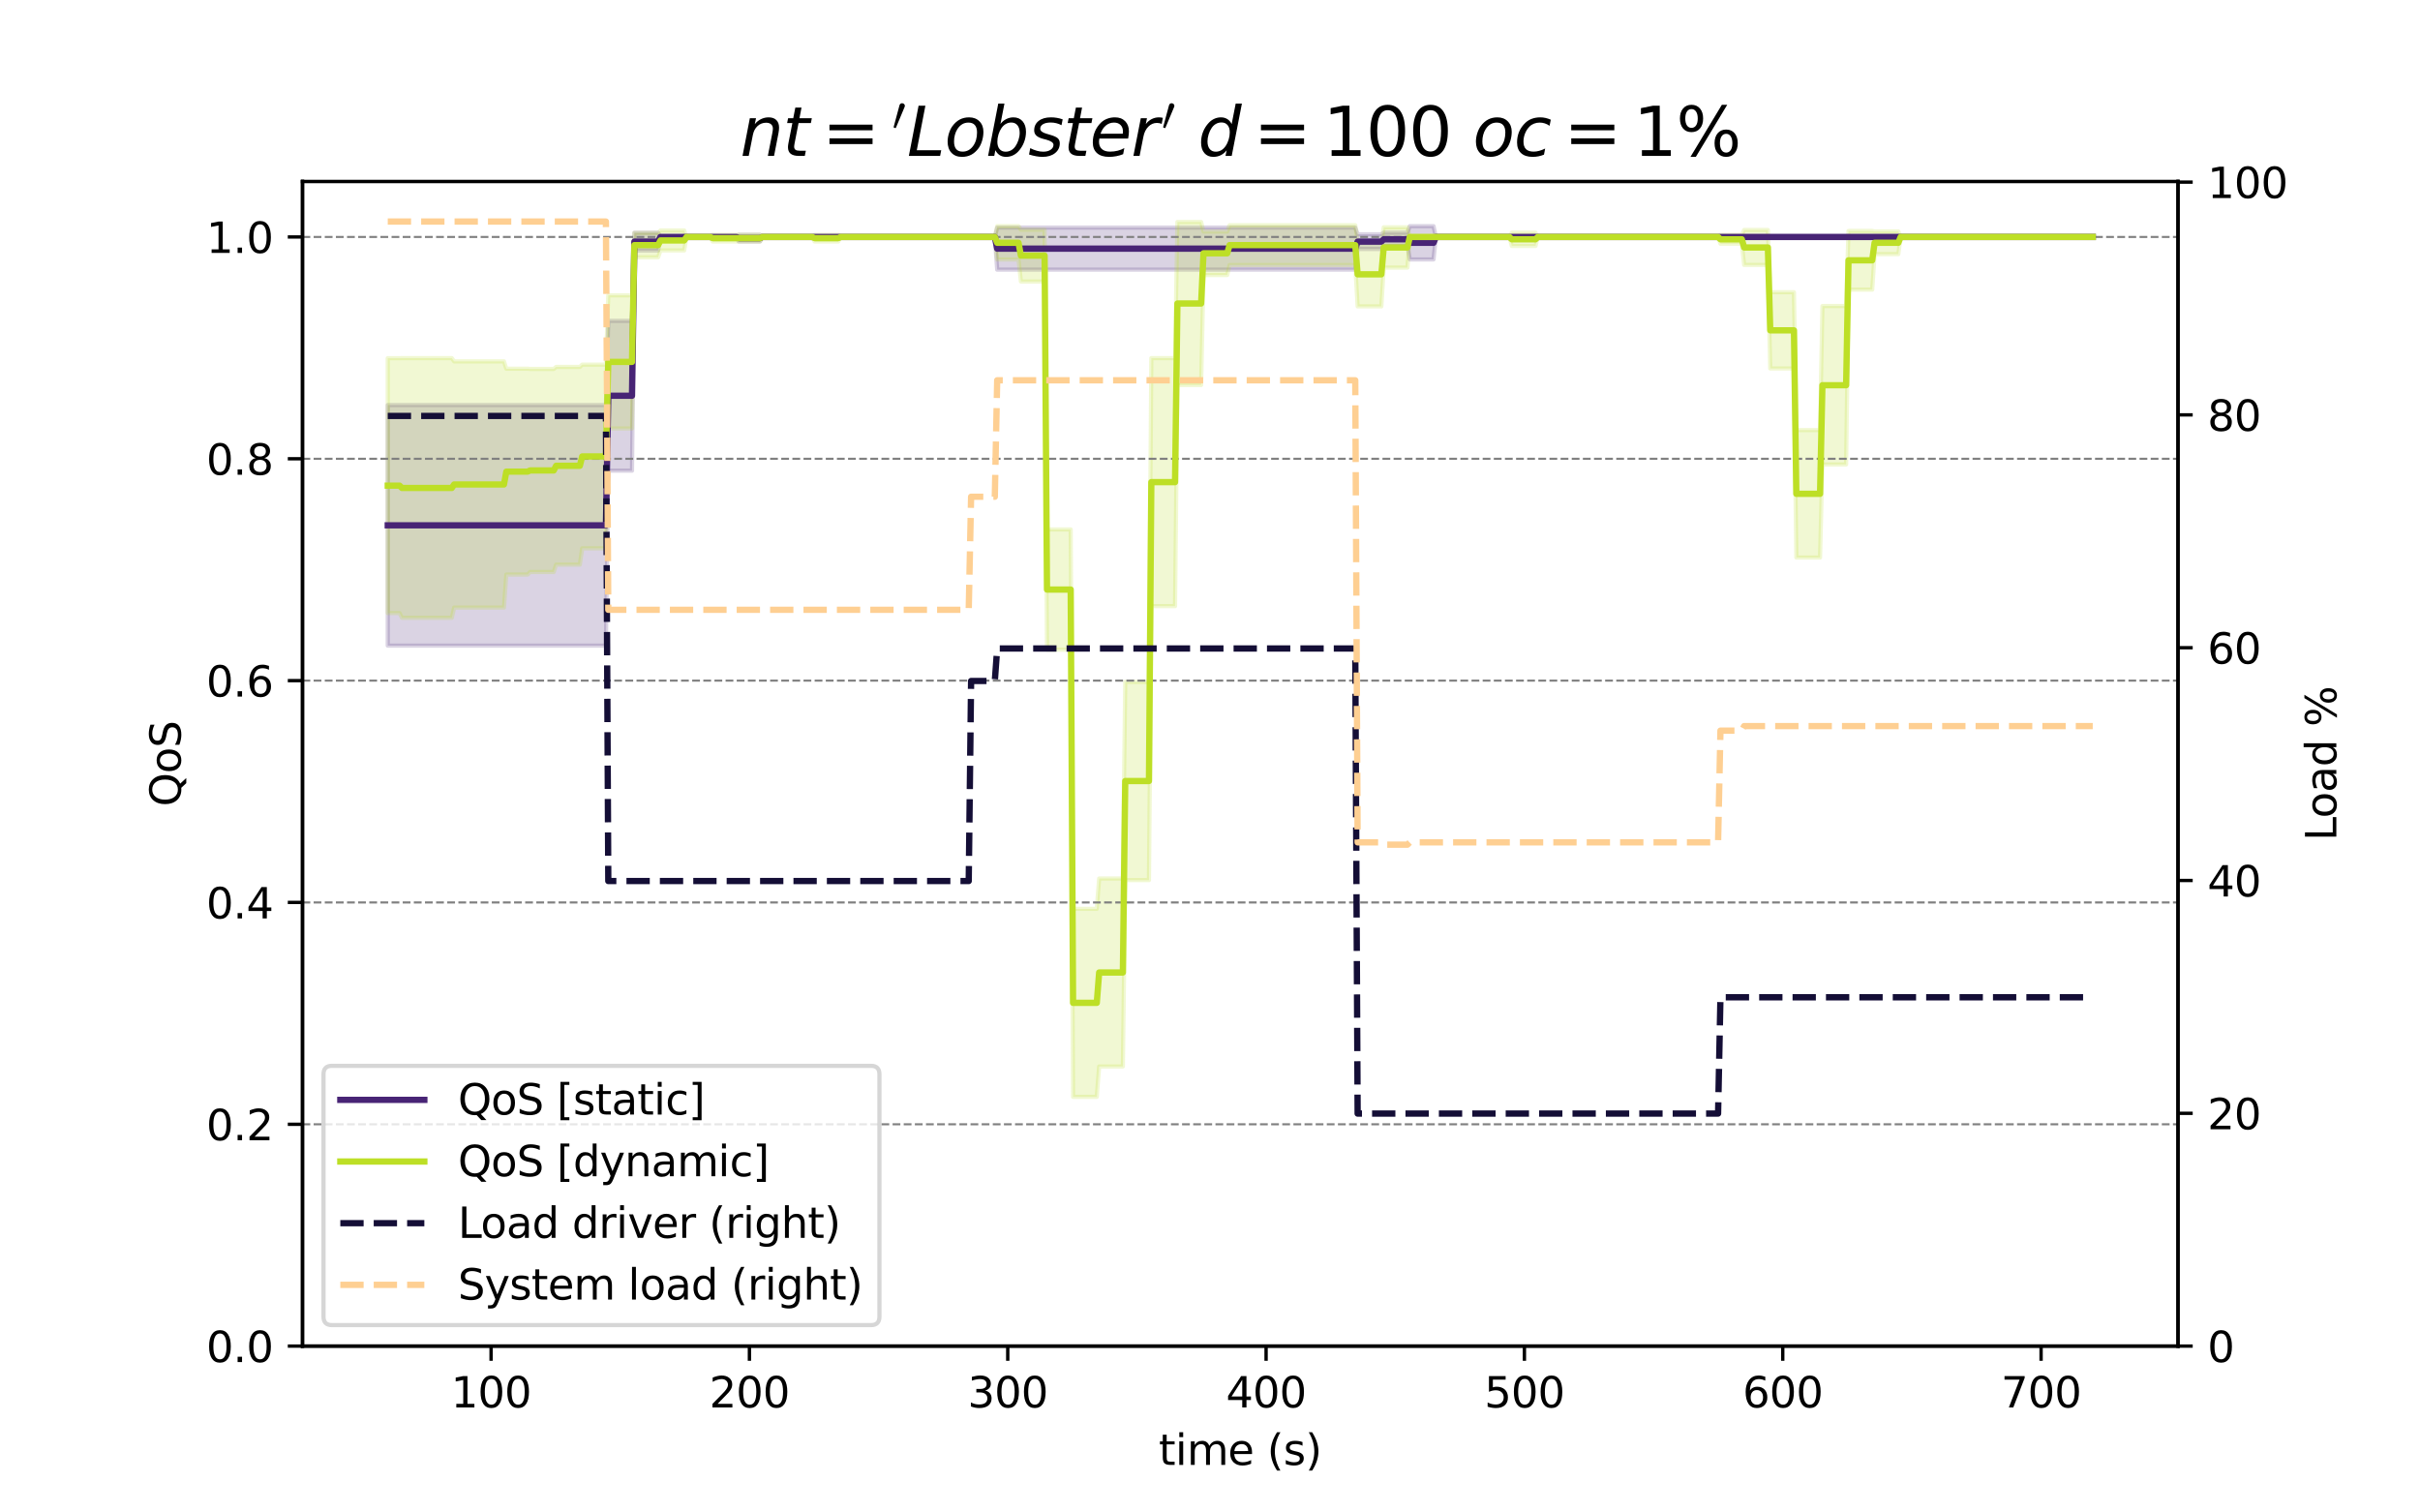 <?xml version="1.0" encoding="utf-8" standalone="no"?>
<!DOCTYPE svg PUBLIC "-//W3C//DTD SVG 1.1//EN"
  "http://www.w3.org/Graphics/SVG/1.1/DTD/svg11.dtd">
<svg xmlns:xlink="http://www.w3.org/1999/xlink" width="576pt" height="360pt" viewBox="0 0 576 360" xmlns="http://www.w3.org/2000/svg" version="1.1">
 <defs>
  <style type="text/css">*{stroke-linejoin: round; stroke-linecap: butt}</style>
 </defs>
 <g id="figure_1">
  <g id="patch_1">
   <path d="M 0 360 
L 576 360 
L 576 0 
L 0 0 
z
" style="fill: #ffffff"/>
  </g>
  <g id="axes_1">
   <g id="patch_2">
    <path d="M 72 320.4 
L 518.4 320.4 
L 518.4 43.2 
L 72 43.2 
z
" style="fill: #ffffff"/>
   </g>
   <g id="PolyCollection_1">
    <defs>
     <path id="m762b3fa156" d="M 92.291 -206.33 
L 92.291 -263.59 
L 92.855 -263.59 
L 93.42 -263.59 
L 93.984 -263.59 
L 94.549 -263.59 
L 95.113 -263.59 
L 95.677 -263.59 
L 96.242 -263.59 
L 96.806 -263.59 
L 97.371 -263.59 
L 97.935 -263.59 
L 98.5 -263.59 
L 99.064 -263.59 
L 99.628 -263.59 
L 100.193 -263.59 
L 100.757 -263.59 
L 101.322 -263.59 
L 101.886 -263.59 
L 102.45 -263.59 
L 103.015 -263.59 
L 103.579 -263.59 
L 104.144 -263.59 
L 104.708 -263.59 
L 105.273 -263.59 
L 105.837 -263.59 
L 106.401 -263.59 
L 106.966 -263.59 
L 107.53 -263.59 
L 108.095 -263.59 
L 108.659 -263.59 
L 109.224 -263.59 
L 109.788 -263.59 
L 110.352 -263.59 
L 110.917 -263.59 
L 111.481 -263.59 
L 112.046 -263.59 
L 112.61 -263.59 
L 113.174 -263.59 
L 113.739 -263.59 
L 114.303 -263.59 
L 114.868 -263.59 
L 115.432 -263.59 
L 115.997 -263.59 
L 116.561 -263.59 
L 117.125 -263.59 
L 117.69 -263.59 
L 118.254 -263.59 
L 118.819 -263.59 
L 119.383 -263.59 
L 119.948 -263.59 
L 120.512 -263.59 
L 121.076 -263.59 
L 121.641 -263.59 
L 122.205 -263.59 
L 122.77 -263.59 
L 123.334 -263.59 
L 123.898 -263.59 
L 124.463 -263.59 
L 125.027 -263.59 
L 125.592 -263.59 
L 126.156 -263.59 
L 126.721 -263.59 
L 127.285 -263.59 
L 127.849 -263.59 
L 128.414 -263.59 
L 128.978 -263.59 
L 129.543 -263.59 
L 130.107 -263.59 
L 130.671 -263.59 
L 131.236 -263.59 
L 131.8 -263.59 
L 132.365 -263.59 
L 132.929 -263.59 
L 133.494 -263.59 
L 134.058 -263.59 
L 134.622 -263.59 
L 135.187 -263.59 
L 135.751 -263.59 
L 136.316 -263.59 
L 136.88 -263.59 
L 137.445 -263.59 
L 138.009 -263.59 
L 138.573 -263.59 
L 139.138 -263.59 
L 139.702 -263.59 
L 140.267 -263.59 
L 140.831 -263.59 
L 141.395 -263.59 
L 141.96 -263.59 
L 142.524 -263.59 
L 143.089 -263.59 
L 143.653 -263.59 
L 144.218 -263.59 
L 144.782 -283.641 
L 145.346 -283.641 
L 145.911 -283.641 
L 146.475 -283.641 
L 147.04 -283.641 
L 147.604 -283.641 
L 148.169 -283.641 
L 148.733 -283.641 
L 149.297 -283.641 
L 149.862 -283.641 
L 150.426 -283.641 
L 150.991 -304.601 
L 151.555 -304.601 
L 152.119 -304.601 
L 152.684 -304.601 
L 153.248 -304.601 
L 153.813 -304.601 
L 154.377 -304.601 
L 154.942 -304.601 
L 155.506 -304.601 
L 156.07 -304.601 
L 156.635 -304.601 
L 157.199 -303.6 
L 157.764 -303.6 
L 158.328 -303.6 
L 158.893 -303.6 
L 159.457 -303.6 
L 160.021 -303.6 
L 160.586 -303.6 
L 161.15 -303.6 
L 161.715 -303.6 
L 162.279 -303.6 
L 162.843 -303.6 
L 163.408 -303.6 
L 163.972 -303.6 
L 164.537 -303.6 
L 165.101 -303.6 
L 165.666 -303.6 
L 166.23 -303.6 
L 166.794 -303.6 
L 167.359 -303.6 
L 167.923 -303.6 
L 168.488 -303.6 
L 169.052 -303.6 
L 169.616 -303.6 
L 170.181 -303.6 
L 170.745 -303.6 
L 171.31 -303.6 
L 171.874 -303.6 
L 172.439 -303.6 
L 173.003 -303.6 
L 173.567 -303.6 
L 174.132 -303.6 
L 174.696 -303.6 
L 175.261 -303.6 
L 175.825 -304.114 
L 176.39 -304.114 
L 176.954 -304.114 
L 177.518 -304.114 
L 178.083 -304.114 
L 178.647 -304.114 
L 179.212 -304.114 
L 179.776 -304.114 
L 180.34 -304.114 
L 180.905 -304.114 
L 181.469 -303.6 
L 182.034 -303.6 
L 182.598 -303.6 
L 183.163 -303.6 
L 183.727 -303.6 
L 184.291 -303.6 
L 184.856 -303.6 
L 185.42 -303.6 
L 185.985 -303.6 
L 186.549 -303.6 
L 187.114 -303.6 
L 187.678 -303.6 
L 188.242 -303.6 
L 188.807 -303.6 
L 189.371 -303.6 
L 189.936 -303.6 
L 190.5 -303.6 
L 191.064 -303.6 
L 191.629 -303.6 
L 192.193 -303.6 
L 192.758 -303.6 
L 193.322 -303.6 
L 193.887 -303.6 
L 194.451 -303.6 
L 195.015 -303.6 
L 195.58 -303.6 
L 196.144 -303.6 
L 196.709 -303.6 
L 197.273 -303.6 
L 197.838 -303.6 
L 198.402 -303.6 
L 198.966 -303.6 
L 199.531 -303.6 
L 200.095 -303.6 
L 200.66 -303.6 
L 201.224 -303.6 
L 201.788 -303.6 
L 202.353 -303.6 
L 202.917 -303.6 
L 203.482 -303.6 
L 204.046 -303.6 
L 204.611 -303.6 
L 205.175 -303.6 
L 205.739 -303.6 
L 206.304 -303.6 
L 206.868 -303.6 
L 207.433 -303.6 
L 207.997 -303.6 
L 208.561 -303.6 
L 209.126 -303.6 
L 209.69 -303.6 
L 210.255 -303.6 
L 210.819 -303.6 
L 211.384 -303.6 
L 211.948 -303.6 
L 212.512 -303.6 
L 213.077 -303.6 
L 213.641 -303.6 
L 214.206 -303.6 
L 214.77 -303.6 
L 215.335 -303.6 
L 215.899 -303.6 
L 216.463 -303.6 
L 217.028 -303.6 
L 217.592 -303.6 
L 218.157 -303.6 
L 218.721 -303.6 
L 219.285 -303.6 
L 219.85 -303.6 
L 220.414 -303.6 
L 220.979 -303.6 
L 221.543 -303.6 
L 222.108 -303.6 
L 222.672 -303.6 
L 223.236 -303.6 
L 223.801 -303.6 
L 224.365 -303.6 
L 224.93 -303.6 
L 225.494 -303.6 
L 226.059 -303.6 
L 226.623 -303.6 
L 227.187 -303.6 
L 227.752 -303.6 
L 228.316 -303.6 
L 228.881 -303.6 
L 229.445 -303.6 
L 230.009 -303.6 
L 230.574 -303.6 
L 231.138 -303.6 
L 231.703 -303.6 
L 232.267 -303.6 
L 232.832 -303.6 
L 233.396 -303.6 
L 233.96 -303.6 
L 234.525 -303.6 
L 235.089 -303.6 
L 235.654 -303.6 
L 236.218 -303.6 
L 236.783 -303.6 
L 237.347 -305.83 
L 237.911 -305.83 
L 238.476 -305.83 
L 239.04 -305.83 
L 239.605 -305.83 
L 240.169 -305.83 
L 240.733 -305.83 
L 241.298 -305.83 
L 241.862 -305.83 
L 242.427 -305.83 
L 242.991 -305.83 
L 243.556 -305.83 
L 244.12 -305.83 
L 244.684 -305.83 
L 245.249 -305.83 
L 245.813 -305.83 
L 246.378 -305.83 
L 246.942 -305.83 
L 247.506 -305.83 
L 248.071 -305.83 
L 248.635 -305.83 
L 249.2 -305.83 
L 249.764 -305.83 
L 250.329 -305.83 
L 250.893 -305.83 
L 251.457 -305.83 
L 252.022 -305.83 
L 252.586 -305.83 
L 253.151 -305.83 
L 253.715 -305.83 
L 254.28 -305.83 
L 254.844 -305.83 
L 255.408 -305.83 
L 255.973 -305.83 
L 256.537 -305.83 
L 257.102 -305.83 
L 257.666 -305.83 
L 258.23 -305.83 
L 258.795 -305.83 
L 259.359 -305.83 
L 259.924 -305.83 
L 260.488 -305.83 
L 261.053 -305.83 
L 261.617 -305.83 
L 262.181 -305.83 
L 262.746 -305.83 
L 263.31 -305.83 
L 263.875 -305.83 
L 264.439 -305.83 
L 265.004 -305.83 
L 265.568 -305.83 
L 266.132 -305.83 
L 266.697 -305.83 
L 267.261 -305.83 
L 267.826 -305.83 
L 268.39 -305.83 
L 268.954 -305.83 
L 269.519 -305.83 
L 270.083 -305.83 
L 270.648 -305.83 
L 271.212 -305.83 
L 271.777 -305.83 
L 272.341 -305.83 
L 272.905 -305.83 
L 273.47 -305.83 
L 274.034 -305.83 
L 274.599 -305.83 
L 275.163 -305.83 
L 275.728 -305.83 
L 276.292 -305.83 
L 276.856 -305.83 
L 277.421 -305.83 
L 277.985 -305.83 
L 278.55 -305.83 
L 279.114 -305.83 
L 279.678 -305.83 
L 280.243 -305.83 
L 280.807 -305.83 
L 281.372 -305.83 
L 281.936 -305.83 
L 282.501 -305.83 
L 283.065 -305.83 
L 283.629 -305.83 
L 284.194 -305.83 
L 284.758 -305.83 
L 285.323 -305.83 
L 285.887 -305.83 
L 286.451 -305.83 
L 287.016 -305.83 
L 287.58 -305.83 
L 288.145 -305.83 
L 288.709 -305.83 
L 289.274 -305.83 
L 289.838 -305.83 
L 290.402 -305.83 
L 290.967 -305.83 
L 291.531 -305.83 
L 292.096 -305.83 
L 292.66 -305.83 
L 293.225 -305.83 
L 293.789 -305.83 
L 294.353 -305.83 
L 294.918 -305.83 
L 295.482 -305.83 
L 296.047 -305.83 
L 296.611 -305.83 
L 297.175 -305.83 
L 297.74 -305.83 
L 298.304 -305.83 
L 298.869 -305.83 
L 299.433 -305.83 
L 299.998 -305.83 
L 300.562 -305.83 
L 301.126 -305.83 
L 301.691 -305.83 
L 302.255 -305.83 
L 302.82 -305.83 
L 303.384 -305.83 
L 303.949 -305.83 
L 304.513 -305.83 
L 305.077 -305.83 
L 305.642 -305.83 
L 306.206 -305.83 
L 306.771 -305.83 
L 307.335 -305.83 
L 307.899 -305.83 
L 308.464 -305.83 
L 309.028 -305.83 
L 309.593 -305.83 
L 310.157 -305.83 
L 310.722 -305.83 
L 311.286 -305.83 
L 311.85 -305.83 
L 312.415 -305.83 
L 312.979 -305.83 
L 313.544 -305.83 
L 314.108 -305.83 
L 314.673 -305.83 
L 315.237 -305.83 
L 315.801 -305.83 
L 316.366 -305.83 
L 316.93 -305.83 
L 317.495 -305.83 
L 318.059 -305.83 
L 318.623 -305.83 
L 319.188 -305.83 
L 319.752 -305.83 
L 320.317 -305.83 
L 320.881 -305.83 
L 321.446 -305.83 
L 322.01 -305.83 
L 322.574 -305.83 
L 323.139 -304.239 
L 323.703 -304.239 
L 324.268 -304.239 
L 324.832 -304.239 
L 325.396 -304.239 
L 325.961 -304.239 
L 326.525 -304.239 
L 327.09 -304.239 
L 327.654 -304.239 
L 328.219 -304.239 
L 328.783 -304.239 
L 329.347 -304.628 
L 329.912 -304.628 
L 330.476 -304.628 
L 331.041 -304.628 
L 331.605 -304.628 
L 332.17 -304.628 
L 332.734 -304.628 
L 333.298 -304.628 
L 333.863 -304.628 
L 334.427 -304.628 
L 334.992 -304.628 
L 335.556 -306.171 
L 336.12 -306.171 
L 336.685 -306.171 
L 337.249 -306.171 
L 337.814 -306.171 
L 338.378 -306.171 
L 338.943 -306.171 
L 339.507 -306.171 
L 340.071 -306.171 
L 340.636 -306.171 
L 341.2 -306.171 
L 341.765 -303.6 
L 342.329 -303.6 
L 342.894 -303.6 
L 343.458 -303.6 
L 344.022 -303.6 
L 344.587 -303.6 
L 345.151 -303.6 
L 345.716 -303.6 
L 346.28 -303.6 
L 346.844 -303.6 
L 347.409 -303.6 
L 347.973 -303.6 
L 348.538 -303.6 
L 349.102 -303.6 
L 349.667 -303.6 
L 350.231 -303.6 
L 350.795 -303.6 
L 351.36 -303.6 
L 351.924 -303.6 
L 352.489 -303.6 
L 353.053 -303.6 
L 353.617 -303.6 
L 354.182 -303.6 
L 354.746 -303.6 
L 355.311 -303.6 
L 355.875 -303.6 
L 356.44 -303.6 
L 357.004 -303.6 
L 357.568 -303.6 
L 358.133 -303.6 
L 358.697 -303.6 
L 359.262 -303.6 
L 359.826 -303.6 
L 360.391 -303.6 
L 360.955 -303.6 
L 361.519 -303.6 
L 362.084 -303.6 
L 362.648 -303.6 
L 363.213 -303.6 
L 363.777 -303.6 
L 364.341 -303.6 
L 364.906 -303.6 
L 365.47 -303.6 
L 366.035 -303.6 
L 366.599 -303.6 
L 367.164 -303.6 
L 367.728 -303.6 
L 368.292 -303.6 
L 368.857 -303.6 
L 369.421 -303.6 
L 369.986 -303.6 
L 370.55 -303.6 
L 371.115 -303.6 
L 371.679 -303.6 
L 372.243 -303.6 
L 372.808 -303.6 
L 373.372 -303.6 
L 373.937 -303.6 
L 374.501 -303.6 
L 375.065 -303.6 
L 375.63 -303.6 
L 376.194 -303.6 
L 376.759 -303.6 
L 377.323 -303.6 
L 377.888 -303.6 
L 378.452 -303.6 
L 379.016 -303.6 
L 379.581 -303.6 
L 380.145 -303.6 
L 380.71 -303.6 
L 381.274 -303.6 
L 381.839 -303.6 
L 382.403 -303.6 
L 382.967 -303.6 
L 383.532 -303.6 
L 384.096 -303.6 
L 384.661 -303.6 
L 385.225 -303.6 
L 385.789 -303.6 
L 386.354 -303.6 
L 386.918 -303.6 
L 387.483 -303.6 
L 388.047 -303.6 
L 388.612 -303.6 
L 389.176 -303.6 
L 389.74 -303.6 
L 390.305 -303.6 
L 390.869 -303.6 
L 391.434 -303.6 
L 391.998 -303.6 
L 392.562 -303.6 
L 393.127 -303.6 
L 393.691 -303.6 
L 394.256 -303.6 
L 394.82 -303.6 
L 395.385 -303.6 
L 395.949 -303.6 
L 396.513 -303.6 
L 397.078 -303.6 
L 397.642 -303.6 
L 398.207 -303.6 
L 398.771 -303.6 
L 399.336 -303.6 
L 399.9 -303.6 
L 400.464 -303.6 
L 401.029 -303.6 
L 401.593 -303.6 
L 402.158 -303.6 
L 402.722 -303.6 
L 403.286 -303.6 
L 403.851 -303.6 
L 404.415 -303.6 
L 404.98 -303.6 
L 405.544 -303.6 
L 406.109 -303.6 
L 406.673 -303.6 
L 407.237 -303.6 
L 407.802 -303.6 
L 408.366 -303.6 
L 408.931 -303.6 
L 409.495 -303.6 
L 410.06 -303.6 
L 410.624 -303.6 
L 411.188 -303.6 
L 411.753 -303.6 
L 412.317 -303.6 
L 412.882 -303.6 
L 413.446 -303.6 
L 414.01 -303.6 
L 414.575 -303.6 
L 415.139 -303.6 
L 415.704 -303.6 
L 416.268 -303.6 
L 416.833 -303.6 
L 417.397 -303.6 
L 417.961 -303.6 
L 418.526 -303.6 
L 419.09 -303.6 
L 419.655 -303.6 
L 420.219 -303.6 
L 420.784 -303.6 
L 421.348 -303.6 
L 421.912 -303.6 
L 422.477 -303.6 
L 423.041 -303.6 
L 423.606 -303.6 
L 424.17 -303.6 
L 424.734 -303.6 
L 425.299 -303.6 
L 425.863 -303.6 
L 426.428 -303.6 
L 426.992 -303.6 
L 427.557 -303.6 
L 428.121 -303.6 
L 428.685 -303.6 
L 429.25 -303.6 
L 429.814 -303.6 
L 430.379 -303.6 
L 430.943 -303.6 
L 431.507 -303.6 
L 432.072 -303.6 
L 432.636 -303.6 
L 433.201 -303.6 
L 433.765 -303.6 
L 434.33 -303.6 
L 434.894 -303.6 
L 435.458 -303.6 
L 436.023 -303.6 
L 436.587 -303.6 
L 437.152 -303.6 
L 437.716 -303.6 
L 438.281 -303.6 
L 438.845 -303.6 
L 439.409 -303.6 
L 439.974 -303.6 
L 440.538 -303.6 
L 441.103 -303.6 
L 441.667 -303.6 
L 442.231 -303.6 
L 442.796 -303.6 
L 443.36 -303.6 
L 443.925 -303.6 
L 444.489 -303.6 
L 445.054 -303.6 
L 445.618 -303.6 
L 446.182 -303.6 
L 446.747 -303.6 
L 447.311 -303.6 
L 447.876 -303.6 
L 448.44 -303.6 
L 449.005 -303.6 
L 449.569 -303.6 
L 450.133 -303.6 
L 450.698 -303.6 
L 451.262 -303.6 
L 451.827 -303.6 
L 452.391 -303.6 
L 452.955 -303.6 
L 453.52 -303.6 
L 454.084 -303.6 
L 454.649 -303.6 
L 455.213 -303.6 
L 455.778 -303.6 
L 456.342 -303.6 
L 456.906 -303.6 
L 457.471 -303.6 
L 458.035 -303.6 
L 458.6 -303.6 
L 459.164 -303.6 
L 459.729 -303.6 
L 460.293 -303.6 
L 460.857 -303.6 
L 461.422 -303.6 
L 461.986 -303.6 
L 462.551 -303.6 
L 463.115 -303.6 
L 463.679 -303.6 
L 464.244 -303.6 
L 464.808 -303.6 
L 465.373 -303.6 
L 465.937 -303.6 
L 466.502 -303.6 
L 467.066 -303.6 
L 467.63 -303.6 
L 468.195 -303.6 
L 468.759 -303.6 
L 469.324 -303.6 
L 469.888 -303.6 
L 470.452 -303.6 
L 471.017 -303.6 
L 471.581 -303.6 
L 472.146 -303.6 
L 472.71 -303.6 
L 473.275 -303.6 
L 473.839 -303.6 
L 474.403 -303.6 
L 474.968 -303.6 
L 475.532 -303.6 
L 476.097 -303.6 
L 476.661 -303.6 
L 477.226 -303.6 
L 477.79 -303.6 
L 478.354 -303.6 
L 478.919 -303.6 
L 479.483 -303.6 
L 480.048 -303.6 
L 480.612 -303.6 
L 481.176 -303.6 
L 481.741 -303.6 
L 482.305 -303.6 
L 482.87 -303.6 
L 483.434 -303.6 
L 483.999 -303.6 
L 484.563 -303.6 
L 485.127 -303.6 
L 485.692 -303.6 
L 486.256 -303.6 
L 486.821 -303.6 
L 487.385 -303.6 
L 487.95 -303.6 
L 488.514 -303.6 
L 489.078 -303.6 
L 489.643 -303.6 
L 490.207 -303.6 
L 490.772 -303.6 
L 491.336 -303.6 
L 491.9 -303.6 
L 492.465 -303.6 
L 493.029 -303.6 
L 493.594 -303.6 
L 494.158 -303.6 
L 494.723 -303.6 
L 495.287 -303.6 
L 495.851 -303.6 
L 496.416 -303.6 
L 496.98 -303.6 
L 497.545 -303.6 
L 498.109 -303.6 
L 498.109 -303.6 
L 498.109 -303.6 
L 497.545 -303.6 
L 496.98 -303.6 
L 496.416 -303.6 
L 495.851 -303.6 
L 495.287 -303.6 
L 494.723 -303.6 
L 494.158 -303.6 
L 493.594 -303.6 
L 493.029 -303.6 
L 492.465 -303.6 
L 491.9 -303.6 
L 491.336 -303.6 
L 490.772 -303.6 
L 490.207 -303.6 
L 489.643 -303.6 
L 489.078 -303.6 
L 488.514 -303.6 
L 487.95 -303.6 
L 487.385 -303.6 
L 486.821 -303.6 
L 486.256 -303.6 
L 485.692 -303.6 
L 485.127 -303.6 
L 484.563 -303.6 
L 483.999 -303.6 
L 483.434 -303.6 
L 482.87 -303.6 
L 482.305 -303.6 
L 481.741 -303.6 
L 481.176 -303.6 
L 480.612 -303.6 
L 480.048 -303.6 
L 479.483 -303.6 
L 478.919 -303.6 
L 478.354 -303.6 
L 477.79 -303.6 
L 477.226 -303.6 
L 476.661 -303.6 
L 476.097 -303.6 
L 475.532 -303.6 
L 474.968 -303.6 
L 474.403 -303.6 
L 473.839 -303.6 
L 473.275 -303.6 
L 472.71 -303.6 
L 472.146 -303.6 
L 471.581 -303.6 
L 471.017 -303.6 
L 470.452 -303.6 
L 469.888 -303.6 
L 469.324 -303.6 
L 468.759 -303.6 
L 468.195 -303.6 
L 467.63 -303.6 
L 467.066 -303.6 
L 466.502 -303.6 
L 465.937 -303.6 
L 465.373 -303.6 
L 464.808 -303.6 
L 464.244 -303.6 
L 463.679 -303.6 
L 463.115 -303.6 
L 462.551 -303.6 
L 461.986 -303.6 
L 461.422 -303.6 
L 460.857 -303.6 
L 460.293 -303.6 
L 459.729 -303.6 
L 459.164 -303.6 
L 458.6 -303.6 
L 458.035 -303.6 
L 457.471 -303.6 
L 456.906 -303.6 
L 456.342 -303.6 
L 455.778 -303.6 
L 455.213 -303.6 
L 454.649 -303.6 
L 454.084 -303.6 
L 453.52 -303.6 
L 452.955 -303.6 
L 452.391 -303.6 
L 451.827 -303.6 
L 451.262 -303.6 
L 450.698 -303.6 
L 450.133 -303.6 
L 449.569 -303.6 
L 449.005 -303.6 
L 448.44 -303.6 
L 447.876 -303.6 
L 447.311 -303.6 
L 446.747 -303.6 
L 446.182 -303.6 
L 445.618 -303.6 
L 445.054 -303.6 
L 444.489 -303.6 
L 443.925 -303.6 
L 443.36 -303.6 
L 442.796 -303.6 
L 442.231 -303.6 
L 441.667 -303.6 
L 441.103 -303.6 
L 440.538 -303.6 
L 439.974 -303.6 
L 439.409 -303.6 
L 438.845 -303.6 
L 438.281 -303.6 
L 437.716 -303.6 
L 437.152 -303.6 
L 436.587 -303.6 
L 436.023 -303.6 
L 435.458 -303.6 
L 434.894 -303.6 
L 434.33 -303.6 
L 433.765 -303.6 
L 433.201 -303.6 
L 432.636 -303.6 
L 432.072 -303.6 
L 431.507 -303.6 
L 430.943 -303.6 
L 430.379 -303.6 
L 429.814 -303.6 
L 429.25 -303.6 
L 428.685 -303.6 
L 428.121 -303.6 
L 427.557 -303.6 
L 426.992 -303.6 
L 426.428 -303.6 
L 425.863 -303.6 
L 425.299 -303.6 
L 424.734 -303.6 
L 424.17 -303.6 
L 423.606 -303.6 
L 423.041 -303.6 
L 422.477 -303.6 
L 421.912 -303.6 
L 421.348 -303.6 
L 420.784 -303.6 
L 420.219 -303.6 
L 419.655 -303.6 
L 419.09 -303.6 
L 418.526 -303.6 
L 417.961 -303.6 
L 417.397 -303.6 
L 416.833 -303.6 
L 416.268 -303.6 
L 415.704 -303.6 
L 415.139 -303.6 
L 414.575 -303.6 
L 414.01 -303.6 
L 413.446 -303.6 
L 412.882 -303.6 
L 412.317 -303.6 
L 411.753 -303.6 
L 411.188 -303.6 
L 410.624 -303.6 
L 410.06 -303.6 
L 409.495 -303.6 
L 408.931 -303.6 
L 408.366 -303.6 
L 407.802 -303.6 
L 407.237 -303.6 
L 406.673 -303.6 
L 406.109 -303.6 
L 405.544 -303.6 
L 404.98 -303.6 
L 404.415 -303.6 
L 403.851 -303.6 
L 403.286 -303.6 
L 402.722 -303.6 
L 402.158 -303.6 
L 401.593 -303.6 
L 401.029 -303.6 
L 400.464 -303.6 
L 399.9 -303.6 
L 399.336 -303.6 
L 398.771 -303.6 
L 398.207 -303.6 
L 397.642 -303.6 
L 397.078 -303.6 
L 396.513 -303.6 
L 395.949 -303.6 
L 395.385 -303.6 
L 394.82 -303.6 
L 394.256 -303.6 
L 393.691 -303.6 
L 393.127 -303.6 
L 392.562 -303.6 
L 391.998 -303.6 
L 391.434 -303.6 
L 390.869 -303.6 
L 390.305 -303.6 
L 389.74 -303.6 
L 389.176 -303.6 
L 388.612 -303.6 
L 388.047 -303.6 
L 387.483 -303.6 
L 386.918 -303.6 
L 386.354 -303.6 
L 385.789 -303.6 
L 385.225 -303.6 
L 384.661 -303.6 
L 384.096 -303.6 
L 383.532 -303.6 
L 382.967 -303.6 
L 382.403 -303.6 
L 381.839 -303.6 
L 381.274 -303.6 
L 380.71 -303.6 
L 380.145 -303.6 
L 379.581 -303.6 
L 379.016 -303.6 
L 378.452 -303.6 
L 377.888 -303.6 
L 377.323 -303.6 
L 376.759 -303.6 
L 376.194 -303.6 
L 375.63 -303.6 
L 375.065 -303.6 
L 374.501 -303.6 
L 373.937 -303.6 
L 373.372 -303.6 
L 372.808 -303.6 
L 372.243 -303.6 
L 371.679 -303.6 
L 371.115 -303.6 
L 370.55 -303.6 
L 369.986 -303.6 
L 369.421 -303.6 
L 368.857 -303.6 
L 368.292 -303.6 
L 367.728 -303.6 
L 367.164 -303.6 
L 366.599 -303.6 
L 366.035 -303.6 
L 365.47 -303.6 
L 364.906 -303.6 
L 364.341 -303.6 
L 363.777 -303.6 
L 363.213 -303.6 
L 362.648 -303.6 
L 362.084 -303.6 
L 361.519 -303.6 
L 360.955 -303.6 
L 360.391 -303.6 
L 359.826 -303.6 
L 359.262 -303.6 
L 358.697 -303.6 
L 358.133 -303.6 
L 357.568 -303.6 
L 357.004 -303.6 
L 356.44 -303.6 
L 355.875 -303.6 
L 355.311 -303.6 
L 354.746 -303.6 
L 354.182 -303.6 
L 353.617 -303.6 
L 353.053 -303.6 
L 352.489 -303.6 
L 351.924 -303.6 
L 351.36 -303.6 
L 350.795 -303.6 
L 350.231 -303.6 
L 349.667 -303.6 
L 349.102 -303.6 
L 348.538 -303.6 
L 347.973 -303.6 
L 347.409 -303.6 
L 346.844 -303.6 
L 346.28 -303.6 
L 345.716 -303.6 
L 345.151 -303.6 
L 344.587 -303.6 
L 344.022 -303.6 
L 343.458 -303.6 
L 342.894 -303.6 
L 342.329 -303.6 
L 341.765 -303.6 
L 341.2 -298.251 
L 340.636 -298.251 
L 340.071 -298.251 
L 339.507 -298.251 
L 338.943 -298.251 
L 338.378 -298.251 
L 337.814 -298.251 
L 337.249 -298.251 
L 336.685 -298.251 
L 336.12 -298.251 
L 335.556 -298.251 
L 334.992 -301.46 
L 334.427 -301.46 
L 333.863 -301.46 
L 333.298 -301.46 
L 332.734 -301.46 
L 332.17 -301.46 
L 331.605 -301.46 
L 331.041 -301.46 
L 330.476 -301.46 
L 329.912 -301.46 
L 329.347 -301.46 
L 328.783 -300.737 
L 328.219 -300.737 
L 327.654 -300.737 
L 327.09 -300.737 
L 326.525 -300.737 
L 325.961 -300.737 
L 325.396 -300.737 
L 324.832 -300.737 
L 324.268 -300.737 
L 323.703 -300.737 
L 323.139 -300.737 
L 322.574 -295.812 
L 322.01 -295.812 
L 321.446 -295.812 
L 320.881 -295.812 
L 320.317 -295.812 
L 319.752 -295.812 
L 319.188 -295.812 
L 318.623 -295.812 
L 318.059 -295.812 
L 317.495 -295.812 
L 316.93 -295.812 
L 316.366 -295.812 
L 315.801 -295.812 
L 315.237 -295.812 
L 314.673 -295.812 
L 314.108 -295.812 
L 313.544 -295.812 
L 312.979 -295.812 
L 312.415 -295.812 
L 311.85 -295.812 
L 311.286 -295.812 
L 310.722 -295.812 
L 310.157 -295.812 
L 309.593 -295.812 
L 309.028 -295.812 
L 308.464 -295.812 
L 307.899 -295.812 
L 307.335 -295.812 
L 306.771 -295.812 
L 306.206 -295.812 
L 305.642 -295.812 
L 305.077 -295.812 
L 304.513 -295.812 
L 303.949 -295.812 
L 303.384 -295.812 
L 302.82 -295.812 
L 302.255 -295.812 
L 301.691 -295.812 
L 301.126 -295.812 
L 300.562 -295.812 
L 299.998 -295.812 
L 299.433 -295.812 
L 298.869 -295.812 
L 298.304 -295.812 
L 297.74 -295.812 
L 297.175 -295.812 
L 296.611 -295.812 
L 296.047 -295.812 
L 295.482 -295.812 
L 294.918 -295.812 
L 294.353 -295.812 
L 293.789 -295.812 
L 293.225 -295.812 
L 292.66 -295.812 
L 292.096 -295.812 
L 291.531 -295.812 
L 290.967 -295.812 
L 290.402 -295.812 
L 289.838 -295.812 
L 289.274 -295.812 
L 288.709 -295.812 
L 288.145 -295.812 
L 287.58 -295.812 
L 287.016 -295.812 
L 286.451 -295.812 
L 285.887 -295.812 
L 285.323 -295.812 
L 284.758 -295.812 
L 284.194 -295.812 
L 283.629 -295.812 
L 283.065 -295.812 
L 282.501 -295.812 
L 281.936 -295.812 
L 281.372 -295.812 
L 280.807 -295.812 
L 280.243 -295.812 
L 279.678 -295.812 
L 279.114 -295.812 
L 278.55 -295.812 
L 277.985 -295.812 
L 277.421 -295.812 
L 276.856 -295.812 
L 276.292 -295.812 
L 275.728 -295.812 
L 275.163 -295.812 
L 274.599 -295.812 
L 274.034 -295.812 
L 273.47 -295.812 
L 272.905 -295.812 
L 272.341 -295.812 
L 271.777 -295.812 
L 271.212 -295.812 
L 270.648 -295.812 
L 270.083 -295.812 
L 269.519 -295.812 
L 268.954 -295.812 
L 268.39 -295.812 
L 267.826 -295.812 
L 267.261 -295.812 
L 266.697 -295.812 
L 266.132 -295.812 
L 265.568 -295.812 
L 265.004 -295.812 
L 264.439 -295.812 
L 263.875 -295.812 
L 263.31 -295.812 
L 262.746 -295.812 
L 262.181 -295.812 
L 261.617 -295.812 
L 261.053 -295.812 
L 260.488 -295.812 
L 259.924 -295.812 
L 259.359 -295.812 
L 258.795 -295.812 
L 258.23 -295.812 
L 257.666 -295.812 
L 257.102 -295.812 
L 256.537 -295.812 
L 255.973 -295.812 
L 255.408 -295.812 
L 254.844 -295.812 
L 254.28 -295.812 
L 253.715 -295.812 
L 253.151 -295.812 
L 252.586 -295.812 
L 252.022 -295.812 
L 251.457 -295.812 
L 250.893 -295.812 
L 250.329 -295.812 
L 249.764 -295.812 
L 249.2 -295.812 
L 248.635 -295.812 
L 248.071 -295.812 
L 247.506 -295.812 
L 246.942 -295.812 
L 246.378 -295.812 
L 245.813 -295.812 
L 245.249 -295.812 
L 244.684 -295.812 
L 244.12 -295.812 
L 243.556 -295.812 
L 242.991 -295.812 
L 242.427 -295.812 
L 241.862 -295.812 
L 241.298 -295.812 
L 240.733 -295.812 
L 240.169 -295.812 
L 239.605 -295.812 
L 239.04 -295.812 
L 238.476 -295.812 
L 237.911 -295.812 
L 237.347 -295.812 
L 236.783 -303.6 
L 236.218 -303.6 
L 235.654 -303.6 
L 235.089 -303.6 
L 234.525 -303.6 
L 233.96 -303.6 
L 233.396 -303.6 
L 232.832 -303.6 
L 232.267 -303.6 
L 231.703 -303.6 
L 231.138 -303.6 
L 230.574 -303.6 
L 230.009 -303.6 
L 229.445 -303.6 
L 228.881 -303.6 
L 228.316 -303.6 
L 227.752 -303.6 
L 227.187 -303.6 
L 226.623 -303.6 
L 226.059 -303.6 
L 225.494 -303.6 
L 224.93 -303.6 
L 224.365 -303.6 
L 223.801 -303.6 
L 223.236 -303.6 
L 222.672 -303.6 
L 222.108 -303.6 
L 221.543 -303.6 
L 220.979 -303.6 
L 220.414 -303.6 
L 219.85 -303.6 
L 219.285 -303.6 
L 218.721 -303.6 
L 218.157 -303.6 
L 217.592 -303.6 
L 217.028 -303.6 
L 216.463 -303.6 
L 215.899 -303.6 
L 215.335 -303.6 
L 214.77 -303.6 
L 214.206 -303.6 
L 213.641 -303.6 
L 213.077 -303.6 
L 212.512 -303.6 
L 211.948 -303.6 
L 211.384 -303.6 
L 210.819 -303.6 
L 210.255 -303.6 
L 209.69 -303.6 
L 209.126 -303.6 
L 208.561 -303.6 
L 207.997 -303.6 
L 207.433 -303.6 
L 206.868 -303.6 
L 206.304 -303.6 
L 205.739 -303.6 
L 205.175 -303.6 
L 204.611 -303.6 
L 204.046 -303.6 
L 203.482 -303.6 
L 202.917 -303.6 
L 202.353 -303.6 
L 201.788 -303.6 
L 201.224 -303.6 
L 200.66 -303.6 
L 200.095 -303.6 
L 199.531 -303.6 
L 198.966 -303.6 
L 198.402 -303.6 
L 197.838 -303.6 
L 197.273 -303.6 
L 196.709 -303.6 
L 196.144 -303.6 
L 195.58 -303.6 
L 195.015 -303.6 
L 194.451 -303.6 
L 193.887 -303.6 
L 193.322 -303.6 
L 192.758 -303.6 
L 192.193 -303.6 
L 191.629 -303.6 
L 191.064 -303.6 
L 190.5 -303.6 
L 189.936 -303.6 
L 189.371 -303.6 
L 188.807 -303.6 
L 188.242 -303.6 
L 187.678 -303.6 
L 187.114 -303.6 
L 186.549 -303.6 
L 185.985 -303.6 
L 185.42 -303.6 
L 184.856 -303.6 
L 184.291 -303.6 
L 183.727 -303.6 
L 183.163 -303.6 
L 182.598 -303.6 
L 182.034 -303.6 
L 181.469 -303.6 
L 180.905 -302.53 
L 180.34 -302.53 
L 179.776 -302.53 
L 179.212 -302.53 
L 178.647 -302.53 
L 178.083 -302.53 
L 177.518 -302.53 
L 176.954 -302.53 
L 176.39 -302.53 
L 175.825 -302.53 
L 175.261 -303.6 
L 174.696 -303.6 
L 174.132 -303.6 
L 173.567 -303.6 
L 173.003 -303.6 
L 172.439 -303.6 
L 171.874 -303.6 
L 171.31 -303.6 
L 170.745 -303.6 
L 170.181 -303.6 
L 169.616 -303.6 
L 169.052 -303.6 
L 168.488 -303.6 
L 167.923 -303.6 
L 167.359 -303.6 
L 166.794 -303.6 
L 166.23 -303.6 
L 165.666 -303.6 
L 165.101 -303.6 
L 164.537 -303.6 
L 163.972 -303.6 
L 163.408 -303.6 
L 162.843 -303.6 
L 162.279 -303.6 
L 161.715 -303.6 
L 161.15 -303.6 
L 160.586 -303.6 
L 160.021 -303.6 
L 159.457 -303.6 
L 158.893 -303.6 
L 158.328 -303.6 
L 157.764 -303.6 
L 157.199 -303.6 
L 156.635 -300.377 
L 156.07 -300.377 
L 155.506 -300.377 
L 154.942 -300.377 
L 154.377 -300.377 
L 153.813 -300.377 
L 153.248 -300.377 
L 152.684 -300.377 
L 152.119 -300.377 
L 151.555 -300.377 
L 150.991 -300.377 
L 150.426 -247.971 
L 149.862 -247.971 
L 149.297 -247.971 
L 148.733 -247.971 
L 148.169 -247.971 
L 147.604 -247.971 
L 147.04 -247.971 
L 146.475 -247.971 
L 145.911 -247.971 
L 145.346 -247.971 
L 144.782 -247.971 
L 144.218 -206.33 
L 143.653 -206.33 
L 143.089 -206.33 
L 142.524 -206.33 
L 141.96 -206.33 
L 141.395 -206.33 
L 140.831 -206.33 
L 140.267 -206.33 
L 139.702 -206.33 
L 139.138 -206.33 
L 138.573 -206.33 
L 138.009 -206.33 
L 137.445 -206.33 
L 136.88 -206.33 
L 136.316 -206.33 
L 135.751 -206.33 
L 135.187 -206.33 
L 134.622 -206.33 
L 134.058 -206.33 
L 133.494 -206.33 
L 132.929 -206.33 
L 132.365 -206.33 
L 131.8 -206.33 
L 131.236 -206.33 
L 130.671 -206.33 
L 130.107 -206.33 
L 129.543 -206.33 
L 128.978 -206.33 
L 128.414 -206.33 
L 127.849 -206.33 
L 127.285 -206.33 
L 126.721 -206.33 
L 126.156 -206.33 
L 125.592 -206.33 
L 125.027 -206.33 
L 124.463 -206.33 
L 123.898 -206.33 
L 123.334 -206.33 
L 122.77 -206.33 
L 122.205 -206.33 
L 121.641 -206.33 
L 121.076 -206.33 
L 120.512 -206.33 
L 119.948 -206.33 
L 119.383 -206.33 
L 118.819 -206.33 
L 118.254 -206.33 
L 117.69 -206.33 
L 117.125 -206.33 
L 116.561 -206.33 
L 115.997 -206.33 
L 115.432 -206.33 
L 114.868 -206.33 
L 114.303 -206.33 
L 113.739 -206.33 
L 113.174 -206.33 
L 112.61 -206.33 
L 112.046 -206.33 
L 111.481 -206.33 
L 110.917 -206.33 
L 110.352 -206.33 
L 109.788 -206.33 
L 109.224 -206.33 
L 108.659 -206.33 
L 108.095 -206.33 
L 107.53 -206.33 
L 106.966 -206.33 
L 106.401 -206.33 
L 105.837 -206.33 
L 105.273 -206.33 
L 104.708 -206.33 
L 104.144 -206.33 
L 103.579 -206.33 
L 103.015 -206.33 
L 102.45 -206.33 
L 101.886 -206.33 
L 101.322 -206.33 
L 100.757 -206.33 
L 100.193 -206.33 
L 99.628 -206.33 
L 99.064 -206.33 
L 98.5 -206.33 
L 97.935 -206.33 
L 97.371 -206.33 
L 96.806 -206.33 
L 96.242 -206.33 
L 95.677 -206.33 
L 95.113 -206.33 
L 94.549 -206.33 
L 93.984 -206.33 
L 93.42 -206.33 
L 92.855 -206.33 
L 92.291 -206.33 
z
" style="stroke: #482475; stroke-opacity: 0.2"/>
    </defs>
    <g clip-path="url(#p6ec14a27e0)">
     <use xlink:href="#m762b3fa156" x="0" y="360" style="fill: #482475; fill-opacity: 0.2; stroke: #482475; stroke-opacity: 0.2"/>
    </g>
   </g>
   <g id="PolyCollection_2">
    <defs>
     <path id="mda6934b522" d="M 92.291 -214.076 
L 92.291 -274.741 
L 92.855 -274.741 
L 93.42 -274.741 
L 93.984 -274.741 
L 94.549 -274.741 
L 95.113 -274.741 
L 95.677 -274.759 
L 96.242 -274.759 
L 96.806 -274.759 
L 97.371 -274.759 
L 97.935 -274.759 
L 98.5 -274.759 
L 99.064 -274.759 
L 99.628 -274.759 
L 100.193 -274.759 
L 100.757 -274.759 
L 101.322 -274.759 
L 101.886 -274.759 
L 102.45 -274.759 
L 103.015 -274.759 
L 103.579 -274.759 
L 104.144 -274.759 
L 104.708 -274.759 
L 105.273 -274.759 
L 105.837 -274.759 
L 106.401 -274.759 
L 106.966 -274.759 
L 107.53 -274.759 
L 108.095 -273.985 
L 108.659 -273.985 
L 109.224 -273.985 
L 109.788 -273.985 
L 110.352 -273.985 
L 110.917 -273.985 
L 111.481 -273.985 
L 112.046 -273.985 
L 112.61 -273.985 
L 113.174 -273.985 
L 113.739 -273.985 
L 114.303 -273.985 
L 114.868 -273.985 
L 115.432 -273.985 
L 115.997 -273.985 
L 116.561 -273.985 
L 117.125 -273.985 
L 117.69 -273.985 
L 118.254 -273.985 
L 118.819 -273.985 
L 119.383 -273.985 
L 119.948 -273.985 
L 120.512 -272.239 
L 121.076 -272.239 
L 121.641 -272.239 
L 122.205 -272.239 
L 122.77 -272.239 
L 123.334 -272.239 
L 123.898 -272.239 
L 124.463 -272.239 
L 125.027 -272.239 
L 125.592 -272.239 
L 126.156 -272.188 
L 126.721 -272.188 
L 127.285 -272.188 
L 127.849 -272.188 
L 128.414 -272.188 
L 128.978 -272.188 
L 129.543 -272.188 
L 130.107 -272.188 
L 130.671 -272.188 
L 131.236 -272.188 
L 131.8 -272.188 
L 132.365 -272.663 
L 132.929 -272.663 
L 133.494 -272.663 
L 134.058 -272.663 
L 134.622 -272.663 
L 135.187 -272.663 
L 135.751 -272.663 
L 136.316 -272.663 
L 136.88 -272.663 
L 137.445 -272.663 
L 138.009 -272.663 
L 138.573 -273.215 
L 139.138 -273.215 
L 139.702 -273.215 
L 140.267 -273.215 
L 140.831 -273.215 
L 141.395 -273.215 
L 141.96 -273.215 
L 142.524 -273.215 
L 143.089 -273.215 
L 143.653 -273.215 
L 144.218 -273.215 
L 144.782 -289.707 
L 145.346 -289.707 
L 145.911 -289.707 
L 146.475 -289.707 
L 147.04 -289.707 
L 147.604 -289.707 
L 148.169 -289.707 
L 148.733 -289.707 
L 149.297 -289.707 
L 149.862 -289.707 
L 150.426 -289.707 
L 150.991 -304.559 
L 151.555 -304.559 
L 152.119 -304.559 
L 152.684 -304.559 
L 153.248 -304.559 
L 153.813 -304.559 
L 154.377 -304.559 
L 154.942 -304.559 
L 155.506 -304.559 
L 156.07 -304.559 
L 156.635 -304.559 
L 157.199 -305.142 
L 157.764 -305.142 
L 158.328 -305.142 
L 158.893 -305.142 
L 159.457 -305.142 
L 160.021 -305.142 
L 160.586 -305.142 
L 161.15 -305.142 
L 161.715 -305.142 
L 162.279 -305.142 
L 162.843 -305.142 
L 163.408 -303.6 
L 163.972 -303.6 
L 164.537 -303.6 
L 165.101 -303.6 
L 165.666 -303.6 
L 166.23 -303.6 
L 166.794 -303.6 
L 167.359 -303.6 
L 167.923 -303.6 
L 168.488 -303.6 
L 169.052 -303.6 
L 169.616 -304.114 
L 170.181 -304.114 
L 170.745 -304.114 
L 171.31 -304.114 
L 171.874 -304.114 
L 172.439 -304.114 
L 173.003 -304.114 
L 173.567 -304.114 
L 174.132 -304.114 
L 174.696 -304.114 
L 175.261 -304.114 
L 175.825 -304.114 
L 176.39 -304.114 
L 176.954 -304.114 
L 177.518 -304.114 
L 178.083 -304.114 
L 178.647 -304.114 
L 179.212 -304.114 
L 179.776 -304.114 
L 180.34 -304.114 
L 180.905 -304.114 
L 181.469 -303.6 
L 182.034 -303.6 
L 182.598 -303.6 
L 183.163 -303.6 
L 183.727 -303.6 
L 184.291 -303.6 
L 184.856 -303.6 
L 185.42 -303.6 
L 185.985 -303.6 
L 186.549 -303.6 
L 187.114 -303.6 
L 187.678 -303.6 
L 188.242 -303.6 
L 188.807 -303.6 
L 189.371 -303.6 
L 189.936 -303.6 
L 190.5 -303.6 
L 191.064 -303.6 
L 191.629 -303.6 
L 192.193 -303.6 
L 192.758 -303.6 
L 193.322 -303.6 
L 193.887 -304.114 
L 194.451 -304.114 
L 195.015 -304.114 
L 195.58 -304.114 
L 196.144 -304.114 
L 196.709 -304.114 
L 197.273 -304.114 
L 197.838 -304.114 
L 198.402 -304.114 
L 198.966 -304.114 
L 199.531 -304.114 
L 200.095 -303.6 
L 200.66 -303.6 
L 201.224 -303.6 
L 201.788 -303.6 
L 202.353 -303.6 
L 202.917 -303.6 
L 203.482 -303.6 
L 204.046 -303.6 
L 204.611 -303.6 
L 205.175 -303.6 
L 205.739 -303.6 
L 206.304 -303.6 
L 206.868 -303.6 
L 207.433 -303.6 
L 207.997 -303.6 
L 208.561 -303.6 
L 209.126 -303.6 
L 209.69 -303.6 
L 210.255 -303.6 
L 210.819 -303.6 
L 211.384 -303.6 
L 211.948 -303.6 
L 212.512 -303.6 
L 213.077 -303.6 
L 213.641 -303.6 
L 214.206 -303.6 
L 214.77 -303.6 
L 215.335 -303.6 
L 215.899 -303.6 
L 216.463 -303.6 
L 217.028 -303.6 
L 217.592 -303.6 
L 218.157 -303.6 
L 218.721 -303.6 
L 219.285 -303.6 
L 219.85 -303.6 
L 220.414 -303.6 
L 220.979 -303.6 
L 221.543 -303.6 
L 222.108 -303.6 
L 222.672 -303.6 
L 223.236 -303.6 
L 223.801 -303.6 
L 224.365 -303.6 
L 224.93 -303.6 
L 225.494 -303.6 
L 226.059 -303.6 
L 226.623 -303.6 
L 227.187 -303.6 
L 227.752 -303.6 
L 228.316 -303.6 
L 228.881 -303.6 
L 229.445 -303.6 
L 230.009 -303.6 
L 230.574 -303.6 
L 231.138 -303.6 
L 231.703 -303.6 
L 232.267 -303.6 
L 232.832 -303.6 
L 233.396 -303.6 
L 233.96 -303.6 
L 234.525 -303.6 
L 235.089 -303.6 
L 235.654 -303.6 
L 236.218 -303.6 
L 236.783 -303.6 
L 237.347 -306.171 
L 237.911 -306.171 
L 238.476 -306.171 
L 239.04 -306.171 
L 239.605 -306.171 
L 240.169 -306.171 
L 240.733 -306.171 
L 241.298 -306.171 
L 241.862 -306.171 
L 242.427 -306.171 
L 242.991 -305.311 
L 243.556 -305.311 
L 244.12 -305.311 
L 244.684 -305.311 
L 245.249 -305.311 
L 245.813 -305.311 
L 246.378 -305.311 
L 246.942 -305.311 
L 247.506 -305.311 
L 248.071 -305.311 
L 248.635 -305.311 
L 249.2 -233.981 
L 249.764 -233.981 
L 250.329 -233.981 
L 250.893 -233.981 
L 251.457 -233.981 
L 252.022 -233.981 
L 252.586 -233.981 
L 253.151 -233.981 
L 253.715 -233.981 
L 254.28 -233.981 
L 254.844 -233.981 
L 255.408 -143.677 
L 255.973 -143.677 
L 256.537 -143.677 
L 257.102 -143.677 
L 257.666 -143.677 
L 258.23 -143.677 
L 258.795 -143.677 
L 259.359 -143.677 
L 259.924 -143.677 
L 260.488 -143.677 
L 261.053 -143.677 
L 261.617 -150.897 
L 262.181 -150.897 
L 262.746 -150.897 
L 263.31 -150.897 
L 263.875 -150.897 
L 264.439 -150.897 
L 265.004 -150.897 
L 265.568 -150.897 
L 266.132 -150.897 
L 266.697 -150.897 
L 267.261 -150.897 
L 267.826 -197.69 
L 268.39 -197.69 
L 268.954 -197.69 
L 269.519 -197.69 
L 270.083 -197.69 
L 270.648 -197.69 
L 271.212 -197.69 
L 271.777 -197.69 
L 272.341 -197.69 
L 272.905 -197.69 
L 273.47 -197.69 
L 274.034 -274.758 
L 274.599 -274.758 
L 275.163 -274.758 
L 275.728 -274.758 
L 276.292 -274.758 
L 276.856 -274.758 
L 277.421 -274.758 
L 277.985 -274.758 
L 278.55 -274.758 
L 279.114 -274.758 
L 279.678 -274.758 
L 280.243 -307.162 
L 280.807 -307.162 
L 281.372 -307.162 
L 281.936 -307.162 
L 282.501 -307.162 
L 283.065 -307.162 
L 283.629 -307.162 
L 284.194 -307.162 
L 284.758 -307.162 
L 285.323 -307.162 
L 285.887 -307.162 
L 286.451 -304.882 
L 287.016 -304.882 
L 287.58 -304.882 
L 288.145 -304.882 
L 288.709 -304.882 
L 289.274 -304.882 
L 289.838 -304.882 
L 290.402 -304.882 
L 290.967 -304.882 
L 291.531 -304.882 
L 292.096 -304.882 
L 292.66 -306.385 
L 293.225 -306.385 
L 293.789 -306.385 
L 294.353 -306.385 
L 294.918 -306.385 
L 295.482 -306.385 
L 296.047 -306.385 
L 296.611 -306.385 
L 297.175 -306.385 
L 297.74 -306.385 
L 298.304 -306.385 
L 298.869 -306.385 
L 299.433 -306.385 
L 299.998 -306.385 
L 300.562 -306.385 
L 301.126 -306.385 
L 301.691 -306.385 
L 302.255 -306.385 
L 302.82 -306.385 
L 303.384 -306.385 
L 303.949 -306.385 
L 304.513 -306.385 
L 305.077 -306.385 
L 305.642 -306.385 
L 306.206 -306.385 
L 306.771 -306.385 
L 307.335 -306.385 
L 307.899 -306.385 
L 308.464 -306.385 
L 309.028 -306.385 
L 309.593 -306.385 
L 310.157 -306.385 
L 310.722 -306.385 
L 311.286 -306.385 
L 311.85 -306.385 
L 312.415 -306.385 
L 312.979 -306.385 
L 313.544 -306.385 
L 314.108 -306.385 
L 314.673 -306.385 
L 315.237 -306.385 
L 315.801 -306.385 
L 316.366 -306.385 
L 316.93 -306.385 
L 317.495 -306.385 
L 318.059 -306.385 
L 318.623 -306.385 
L 319.188 -306.385 
L 319.752 -306.385 
L 320.317 -306.385 
L 320.881 -306.385 
L 321.446 -306.385 
L 322.01 -306.385 
L 322.574 -306.385 
L 323.139 -302.34 
L 323.703 -302.34 
L 324.268 -302.34 
L 324.832 -302.34 
L 325.396 -302.34 
L 325.961 -302.34 
L 326.525 -302.34 
L 327.09 -302.34 
L 327.654 -302.34 
L 328.219 -302.34 
L 328.783 -302.34 
L 329.347 -305.887 
L 329.912 -305.887 
L 330.476 -305.887 
L 331.041 -305.887 
L 331.605 -305.887 
L 332.17 -305.887 
L 332.734 -305.887 
L 333.298 -305.887 
L 333.863 -305.887 
L 334.427 -305.887 
L 334.992 -305.887 
L 335.556 -303.6 
L 336.12 -303.6 
L 336.685 -303.6 
L 337.249 -303.6 
L 337.814 -303.6 
L 338.378 -303.6 
L 338.943 -303.6 
L 339.507 -303.6 
L 340.071 -303.6 
L 340.636 -303.6 
L 341.2 -303.6 
L 341.765 -303.6 
L 342.329 -303.6 
L 342.894 -303.6 
L 343.458 -303.6 
L 344.022 -303.6 
L 344.587 -303.6 
L 345.151 -303.6 
L 345.716 -303.6 
L 346.28 -303.6 
L 346.844 -303.6 
L 347.409 -303.6 
L 347.973 -303.6 
L 348.538 -303.6 
L 349.102 -303.6 
L 349.667 -303.6 
L 350.231 -303.6 
L 350.795 -303.6 
L 351.36 -303.6 
L 351.924 -303.6 
L 352.489 -303.6 
L 353.053 -303.6 
L 353.617 -303.6 
L 354.182 -303.6 
L 354.746 -303.6 
L 355.311 -303.6 
L 355.875 -303.6 
L 356.44 -303.6 
L 357.004 -303.6 
L 357.568 -303.6 
L 358.133 -303.6 
L 358.697 -303.6 
L 359.262 -303.6 
L 359.826 -304.628 
L 360.391 -304.628 
L 360.955 -304.628 
L 361.519 -304.628 
L 362.084 -304.628 
L 362.648 -304.628 
L 363.213 -304.628 
L 363.777 -304.628 
L 364.341 -304.628 
L 364.906 -304.628 
L 365.47 -304.628 
L 366.035 -303.6 
L 366.599 -303.6 
L 367.164 -303.6 
L 367.728 -303.6 
L 368.292 -303.6 
L 368.857 -303.6 
L 369.421 -303.6 
L 369.986 -303.6 
L 370.55 -303.6 
L 371.115 -303.6 
L 371.679 -303.6 
L 372.243 -303.6 
L 372.808 -303.6 
L 373.372 -303.6 
L 373.937 -303.6 
L 374.501 -303.6 
L 375.065 -303.6 
L 375.63 -303.6 
L 376.194 -303.6 
L 376.759 -303.6 
L 377.323 -303.6 
L 377.888 -303.6 
L 378.452 -303.6 
L 379.016 -303.6 
L 379.581 -303.6 
L 380.145 -303.6 
L 380.71 -303.6 
L 381.274 -303.6 
L 381.839 -303.6 
L 382.403 -303.6 
L 382.967 -303.6 
L 383.532 -303.6 
L 384.096 -303.6 
L 384.661 -303.6 
L 385.225 -303.6 
L 385.789 -303.6 
L 386.354 -303.6 
L 386.918 -303.6 
L 387.483 -303.6 
L 388.047 -303.6 
L 388.612 -303.6 
L 389.176 -303.6 
L 389.74 -303.6 
L 390.305 -303.6 
L 390.869 -303.6 
L 391.434 -303.6 
L 391.998 -303.6 
L 392.562 -303.6 
L 393.127 -303.6 
L 393.691 -303.6 
L 394.256 -303.6 
L 394.82 -303.6 
L 395.385 -303.6 
L 395.949 -303.6 
L 396.513 -303.6 
L 397.078 -303.6 
L 397.642 -303.6 
L 398.207 -303.6 
L 398.771 -303.6 
L 399.336 -303.6 
L 399.9 -303.6 
L 400.464 -303.6 
L 401.029 -303.6 
L 401.593 -303.6 
L 402.158 -303.6 
L 402.722 -303.6 
L 403.286 -303.6 
L 403.851 -303.6 
L 404.415 -303.6 
L 404.98 -303.6 
L 405.544 -303.6 
L 406.109 -303.6 
L 406.673 -303.6 
L 407.237 -303.6 
L 407.802 -303.6 
L 408.366 -303.6 
L 408.931 -303.6 
L 409.495 -304.1 
L 410.06 -304.1 
L 410.624 -304.1 
L 411.188 -304.1 
L 411.753 -304.1 
L 412.317 -304.1 
L 412.882 -304.1 
L 413.446 -304.1 
L 414.01 -304.1 
L 414.575 -304.1 
L 415.139 -305.264 
L 415.704 -305.264 
L 416.268 -305.264 
L 416.833 -305.264 
L 417.397 -305.264 
L 417.961 -305.264 
L 418.526 -305.264 
L 419.09 -305.264 
L 419.655 -305.264 
L 420.219 -305.264 
L 420.784 -305.264 
L 421.348 -290.437 
L 421.912 -290.437 
L 422.477 -290.437 
L 423.041 -290.437 
L 423.606 -290.437 
L 424.17 -290.437 
L 424.734 -290.437 
L 425.299 -290.437 
L 425.863 -290.437 
L 426.428 -290.437 
L 426.992 -290.437 
L 427.557 -257.629 
L 428.121 -257.629 
L 428.685 -257.629 
L 429.25 -257.629 
L 429.814 -257.629 
L 430.379 -257.629 
L 430.943 -257.629 
L 431.507 -257.629 
L 432.072 -257.629 
L 432.636 -257.629 
L 433.201 -257.629 
L 433.765 -287.163 
L 434.33 -287.163 
L 434.894 -287.163 
L 435.458 -287.163 
L 436.023 -287.163 
L 436.587 -287.163 
L 437.152 -287.163 
L 437.716 -287.163 
L 438.281 -287.163 
L 438.845 -287.163 
L 439.409 -287.163 
L 439.974 -305.027 
L 440.538 -305.027 
L 441.103 -305.027 
L 441.667 -305.027 
L 442.231 -305.027 
L 442.796 -305.027 
L 443.36 -305.027 
L 443.925 -305.027 
L 444.489 -305.027 
L 445.054 -305.027 
L 445.618 -305.027 
L 446.182 -304.916 
L 446.747 -304.916 
L 447.311 -304.916 
L 447.876 -304.916 
L 448.44 -304.916 
L 449.005 -304.916 
L 449.569 -304.916 
L 450.133 -304.916 
L 450.698 -304.916 
L 451.262 -304.916 
L 451.827 -304.916 
L 452.391 -303.6 
L 452.955 -303.6 
L 453.52 -303.6 
L 454.084 -303.6 
L 454.649 -303.6 
L 455.213 -303.6 
L 455.778 -303.6 
L 456.342 -303.6 
L 456.906 -303.6 
L 457.471 -303.6 
L 458.035 -303.6 
L 458.6 -303.6 
L 459.164 -303.6 
L 459.729 -303.6 
L 460.293 -303.6 
L 460.857 -303.6 
L 461.422 -303.6 
L 461.986 -303.6 
L 462.551 -303.6 
L 463.115 -303.6 
L 463.679 -303.6 
L 464.244 -303.6 
L 464.808 -303.6 
L 465.373 -303.6 
L 465.937 -303.6 
L 466.502 -303.6 
L 467.066 -303.6 
L 467.63 -303.6 
L 468.195 -303.6 
L 468.759 -303.6 
L 469.324 -303.6 
L 469.888 -303.6 
L 470.452 -303.6 
L 471.017 -303.6 
L 471.581 -303.6 
L 472.146 -303.6 
L 472.71 -303.6 
L 473.275 -303.6 
L 473.839 -303.6 
L 474.403 -303.6 
L 474.968 -303.6 
L 475.532 -303.6 
L 476.097 -303.6 
L 476.661 -303.6 
L 477.226 -303.6 
L 477.79 -303.6 
L 478.354 -303.6 
L 478.919 -303.6 
L 479.483 -303.6 
L 480.048 -303.6 
L 480.612 -303.6 
L 481.176 -303.6 
L 481.741 -303.6 
L 482.305 -303.6 
L 482.87 -303.6 
L 483.434 -303.6 
L 483.999 -303.6 
L 484.563 -303.6 
L 485.127 -303.6 
L 485.692 -303.6 
L 486.256 -303.6 
L 486.821 -303.6 
L 487.385 -303.6 
L 487.95 -303.6 
L 488.514 -303.6 
L 489.078 -303.6 
L 489.643 -303.6 
L 490.207 -303.6 
L 490.772 -303.6 
L 491.336 -303.6 
L 491.9 -303.6 
L 492.465 -303.6 
L 493.029 -303.6 
L 493.594 -303.6 
L 494.158 -303.6 
L 494.723 -303.6 
L 495.287 -303.6 
L 495.851 -303.6 
L 496.416 -303.6 
L 496.98 -303.6 
L 497.545 -303.6 
L 498.109 -303.6 
L 498.109 -303.6 
L 498.109 -303.6 
L 497.545 -303.6 
L 496.98 -303.6 
L 496.416 -303.6 
L 495.851 -303.6 
L 495.287 -303.6 
L 494.723 -303.6 
L 494.158 -303.6 
L 493.594 -303.6 
L 493.029 -303.6 
L 492.465 -303.6 
L 491.9 -303.6 
L 491.336 -303.6 
L 490.772 -303.6 
L 490.207 -303.6 
L 489.643 -303.6 
L 489.078 -303.6 
L 488.514 -303.6 
L 487.95 -303.6 
L 487.385 -303.6 
L 486.821 -303.6 
L 486.256 -303.6 
L 485.692 -303.6 
L 485.127 -303.6 
L 484.563 -303.6 
L 483.999 -303.6 
L 483.434 -303.6 
L 482.87 -303.6 
L 482.305 -303.6 
L 481.741 -303.6 
L 481.176 -303.6 
L 480.612 -303.6 
L 480.048 -303.6 
L 479.483 -303.6 
L 478.919 -303.6 
L 478.354 -303.6 
L 477.79 -303.6 
L 477.226 -303.6 
L 476.661 -303.6 
L 476.097 -303.6 
L 475.532 -303.6 
L 474.968 -303.6 
L 474.403 -303.6 
L 473.839 -303.6 
L 473.275 -303.6 
L 472.71 -303.6 
L 472.146 -303.6 
L 471.581 -303.6 
L 471.017 -303.6 
L 470.452 -303.6 
L 469.888 -303.6 
L 469.324 -303.6 
L 468.759 -303.6 
L 468.195 -303.6 
L 467.63 -303.6 
L 467.066 -303.6 
L 466.502 -303.6 
L 465.937 -303.6 
L 465.373 -303.6 
L 464.808 -303.6 
L 464.244 -303.6 
L 463.679 -303.6 
L 463.115 -303.6 
L 462.551 -303.6 
L 461.986 -303.6 
L 461.422 -303.6 
L 460.857 -303.6 
L 460.293 -303.6 
L 459.729 -303.6 
L 459.164 -303.6 
L 458.6 -303.6 
L 458.035 -303.6 
L 457.471 -303.6 
L 456.906 -303.6 
L 456.342 -303.6 
L 455.778 -303.6 
L 455.213 -303.6 
L 454.649 -303.6 
L 454.084 -303.6 
L 453.52 -303.6 
L 452.955 -303.6 
L 452.391 -303.6 
L 451.827 -299.505 
L 451.262 -299.505 
L 450.698 -299.505 
L 450.133 -299.505 
L 449.569 -299.505 
L 449.005 -299.505 
L 448.44 -299.505 
L 447.876 -299.505 
L 447.311 -299.505 
L 446.747 -299.505 
L 446.182 -299.505 
L 445.618 -291.057 
L 445.054 -291.057 
L 444.489 -291.057 
L 443.925 -291.057 
L 443.36 -291.057 
L 442.796 -291.057 
L 442.231 -291.057 
L 441.667 -291.057 
L 441.103 -291.057 
L 440.538 -291.057 
L 439.974 -291.057 
L 439.409 -249.452 
L 438.845 -249.452 
L 438.281 -249.452 
L 437.716 -249.452 
L 437.152 -249.452 
L 436.587 -249.452 
L 436.023 -249.452 
L 435.458 -249.452 
L 434.894 -249.452 
L 434.33 -249.452 
L 433.765 -249.452 
L 433.201 -227.297 
L 432.636 -227.297 
L 432.072 -227.297 
L 431.507 -227.297 
L 430.943 -227.297 
L 430.379 -227.297 
L 429.814 -227.297 
L 429.25 -227.297 
L 428.685 -227.297 
L 428.121 -227.297 
L 427.557 -227.297 
L 426.992 -272.3 
L 426.428 -272.3 
L 425.863 -272.3 
L 425.299 -272.3 
L 424.734 -272.3 
L 424.17 -272.3 
L 423.606 -272.3 
L 423.041 -272.3 
L 422.477 -272.3 
L 421.912 -272.3 
L 421.348 -272.3 
L 420.784 -296.933 
L 420.219 -296.933 
L 419.655 -296.933 
L 419.09 -296.933 
L 418.526 -296.933 
L 417.961 -296.933 
L 417.397 -296.933 
L 416.833 -296.933 
L 416.268 -296.933 
L 415.704 -296.933 
L 415.139 -296.933 
L 414.575 -301.988 
L 414.01 -301.988 
L 413.446 -301.988 
L 412.882 -301.988 
L 412.317 -301.988 
L 411.753 -301.988 
L 411.188 -301.988 
L 410.624 -301.988 
L 410.06 -301.988 
L 409.495 -301.988 
L 408.931 -303.6 
L 408.366 -303.6 
L 407.802 -303.6 
L 407.237 -303.6 
L 406.673 -303.6 
L 406.109 -303.6 
L 405.544 -303.6 
L 404.98 -303.6 
L 404.415 -303.6 
L 403.851 -303.6 
L 403.286 -303.6 
L 402.722 -303.6 
L 402.158 -303.6 
L 401.593 -303.6 
L 401.029 -303.6 
L 400.464 -303.6 
L 399.9 -303.6 
L 399.336 -303.6 
L 398.771 -303.6 
L 398.207 -303.6 
L 397.642 -303.6 
L 397.078 -303.6 
L 396.513 -303.6 
L 395.949 -303.6 
L 395.385 -303.6 
L 394.82 -303.6 
L 394.256 -303.6 
L 393.691 -303.6 
L 393.127 -303.6 
L 392.562 -303.6 
L 391.998 -303.6 
L 391.434 -303.6 
L 390.869 -303.6 
L 390.305 -303.6 
L 389.74 -303.6 
L 389.176 -303.6 
L 388.612 -303.6 
L 388.047 -303.6 
L 387.483 -303.6 
L 386.918 -303.6 
L 386.354 -303.6 
L 385.789 -303.6 
L 385.225 -303.6 
L 384.661 -303.6 
L 384.096 -303.6 
L 383.532 -303.6 
L 382.967 -303.6 
L 382.403 -303.6 
L 381.839 -303.6 
L 381.274 -303.6 
L 380.71 -303.6 
L 380.145 -303.6 
L 379.581 -303.6 
L 379.016 -303.6 
L 378.452 -303.6 
L 377.888 -303.6 
L 377.323 -303.6 
L 376.759 -303.6 
L 376.194 -303.6 
L 375.63 -303.6 
L 375.065 -303.6 
L 374.501 -303.6 
L 373.937 -303.6 
L 373.372 -303.6 
L 372.808 -303.6 
L 372.243 -303.6 
L 371.679 -303.6 
L 371.115 -303.6 
L 370.55 -303.6 
L 369.986 -303.6 
L 369.421 -303.6 
L 368.857 -303.6 
L 368.292 -303.6 
L 367.728 -303.6 
L 367.164 -303.6 
L 366.599 -303.6 
L 366.035 -303.6 
L 365.47 -301.46 
L 364.906 -301.46 
L 364.341 -301.46 
L 363.777 -301.46 
L 363.213 -301.46 
L 362.648 -301.46 
L 362.084 -301.46 
L 361.519 -301.46 
L 360.955 -301.46 
L 360.391 -301.46 
L 359.826 -301.46 
L 359.262 -303.6 
L 358.697 -303.6 
L 358.133 -303.6 
L 357.568 -303.6 
L 357.004 -303.6 
L 356.44 -303.6 
L 355.875 -303.6 
L 355.311 -303.6 
L 354.746 -303.6 
L 354.182 -303.6 
L 353.617 -303.6 
L 353.053 -303.6 
L 352.489 -303.6 
L 351.924 -303.6 
L 351.36 -303.6 
L 350.795 -303.6 
L 350.231 -303.6 
L 349.667 -303.6 
L 349.102 -303.6 
L 348.538 -303.6 
L 347.973 -303.6 
L 347.409 -303.6 
L 346.844 -303.6 
L 346.28 -303.6 
L 345.716 -303.6 
L 345.151 -303.6 
L 344.587 -303.6 
L 344.022 -303.6 
L 343.458 -303.6 
L 342.894 -303.6 
L 342.329 -303.6 
L 341.765 -303.6 
L 341.2 -303.6 
L 340.636 -303.6 
L 340.071 -303.6 
L 339.507 -303.6 
L 338.943 -303.6 
L 338.378 -303.6 
L 337.814 -303.6 
L 337.249 -303.6 
L 336.685 -303.6 
L 336.12 -303.6 
L 335.556 -303.6 
L 334.992 -296.31 
L 334.427 -296.31 
L 333.863 -296.31 
L 333.298 -296.31 
L 332.734 -296.31 
L 332.17 -296.31 
L 331.605 -296.31 
L 331.041 -296.31 
L 330.476 -296.31 
L 329.912 -296.31 
L 329.347 -296.31 
L 328.783 -287.074 
L 328.219 -287.074 
L 327.654 -287.074 
L 327.09 -287.074 
L 326.525 -287.074 
L 325.961 -287.074 
L 325.396 -287.074 
L 324.832 -287.074 
L 324.268 -287.074 
L 323.703 -287.074 
L 323.139 -287.074 
L 322.574 -296.925 
L 322.01 -296.925 
L 321.446 -296.925 
L 320.881 -296.925 
L 320.317 -296.925 
L 319.752 -296.925 
L 319.188 -296.925 
L 318.623 -296.925 
L 318.059 -296.925 
L 317.495 -296.925 
L 316.93 -296.925 
L 316.366 -296.925 
L 315.801 -296.925 
L 315.237 -296.925 
L 314.673 -296.925 
L 314.108 -296.925 
L 313.544 -296.925 
L 312.979 -296.925 
L 312.415 -296.925 
L 311.85 -296.925 
L 311.286 -296.925 
L 310.722 -296.925 
L 310.157 -296.925 
L 309.593 -296.925 
L 309.028 -296.925 
L 308.464 -296.925 
L 307.899 -296.925 
L 307.335 -296.925 
L 306.771 -296.925 
L 306.206 -296.925 
L 305.642 -296.925 
L 305.077 -296.925 
L 304.513 -296.925 
L 303.949 -296.925 
L 303.384 -296.925 
L 302.82 -296.925 
L 302.255 -296.925 
L 301.691 -296.925 
L 301.126 -296.925 
L 300.562 -296.925 
L 299.998 -296.925 
L 299.433 -296.925 
L 298.869 -296.925 
L 298.304 -296.925 
L 297.74 -296.925 
L 297.175 -296.925 
L 296.611 -296.925 
L 296.047 -296.925 
L 295.482 -296.925 
L 294.918 -296.925 
L 294.353 -296.925 
L 293.789 -296.925 
L 293.225 -296.925 
L 292.66 -296.925 
L 292.096 -294.536 
L 291.531 -294.536 
L 290.967 -294.536 
L 290.402 -294.536 
L 289.838 -294.536 
L 289.274 -294.536 
L 288.709 -294.536 
L 288.145 -294.536 
L 287.58 -294.536 
L 287.016 -294.536 
L 286.451 -294.536 
L 285.887 -268.358 
L 285.323 -268.358 
L 284.758 -268.358 
L 284.194 -268.358 
L 283.629 -268.358 
L 283.065 -268.358 
L 282.501 -268.358 
L 281.936 -268.358 
L 281.372 -268.358 
L 280.807 -268.358 
L 280.243 -268.358 
L 279.678 -215.726 
L 279.114 -215.726 
L 278.55 -215.726 
L 277.985 -215.726 
L 277.421 -215.726 
L 276.856 -215.726 
L 276.292 -215.726 
L 275.728 -215.726 
L 275.163 -215.726 
L 274.599 -215.726 
L 274.034 -215.726 
L 273.47 -150.512 
L 272.905 -150.512 
L 272.341 -150.512 
L 271.777 -150.512 
L 271.212 -150.512 
L 270.648 -150.512 
L 270.083 -150.512 
L 269.519 -150.512 
L 268.954 -150.512 
L 268.39 -150.512 
L 267.826 -150.512 
L 267.261 -106.157 
L 266.697 -106.157 
L 266.132 -106.157 
L 265.568 -106.157 
L 265.004 -106.157 
L 264.439 -106.157 
L 263.875 -106.157 
L 263.31 -106.157 
L 262.746 -106.157 
L 262.181 -106.157 
L 261.617 -106.157 
L 261.053 -98.925 
L 260.488 -98.925 
L 259.924 -98.925 
L 259.359 -98.925 
L 258.795 -98.925 
L 258.23 -98.925 
L 257.666 -98.925 
L 257.102 -98.925 
L 256.537 -98.925 
L 255.973 -98.925 
L 255.408 -98.925 
L 254.844 -205.371 
L 254.28 -205.371 
L 253.715 -205.371 
L 253.151 -205.371 
L 252.586 -205.371 
L 252.022 -205.371 
L 251.457 -205.371 
L 250.893 -205.371 
L 250.329 -205.371 
L 249.764 -205.371 
L 249.2 -205.371 
L 248.635 -292.996 
L 248.071 -292.996 
L 247.506 -292.996 
L 246.942 -292.996 
L 246.378 -292.996 
L 245.813 -292.996 
L 245.249 -292.996 
L 244.684 -292.996 
L 244.12 -292.996 
L 243.556 -292.996 
L 242.991 -292.996 
L 242.427 -298.251 
L 241.862 -298.251 
L 241.298 -298.251 
L 240.733 -298.251 
L 240.169 -298.251 
L 239.605 -298.251 
L 239.04 -298.251 
L 238.476 -298.251 
L 237.911 -298.251 
L 237.347 -298.251 
L 236.783 -303.6 
L 236.218 -303.6 
L 235.654 -303.6 
L 235.089 -303.6 
L 234.525 -303.6 
L 233.96 -303.6 
L 233.396 -303.6 
L 232.832 -303.6 
L 232.267 -303.6 
L 231.703 -303.6 
L 231.138 -303.6 
L 230.574 -303.6 
L 230.009 -303.6 
L 229.445 -303.6 
L 228.881 -303.6 
L 228.316 -303.6 
L 227.752 -303.6 
L 227.187 -303.6 
L 226.623 -303.6 
L 226.059 -303.6 
L 225.494 -303.6 
L 224.93 -303.6 
L 224.365 -303.6 
L 223.801 -303.6 
L 223.236 -303.6 
L 222.672 -303.6 
L 222.108 -303.6 
L 221.543 -303.6 
L 220.979 -303.6 
L 220.414 -303.6 
L 219.85 -303.6 
L 219.285 -303.6 
L 218.721 -303.6 
L 218.157 -303.6 
L 217.592 -303.6 
L 217.028 -303.6 
L 216.463 -303.6 
L 215.899 -303.6 
L 215.335 -303.6 
L 214.77 -303.6 
L 214.206 -303.6 
L 213.641 -303.6 
L 213.077 -303.6 
L 212.512 -303.6 
L 211.948 -303.6 
L 211.384 -303.6 
L 210.819 -303.6 
L 210.255 -303.6 
L 209.69 -303.6 
L 209.126 -303.6 
L 208.561 -303.6 
L 207.997 -303.6 
L 207.433 -303.6 
L 206.868 -303.6 
L 206.304 -303.6 
L 205.739 -303.6 
L 205.175 -303.6 
L 204.611 -303.6 
L 204.046 -303.6 
L 203.482 -303.6 
L 202.917 -303.6 
L 202.353 -303.6 
L 201.788 -303.6 
L 201.224 -303.6 
L 200.66 -303.6 
L 200.095 -303.6 
L 199.531 -302.53 
L 198.966 -302.53 
L 198.402 -302.53 
L 197.838 -302.53 
L 197.273 -302.53 
L 196.709 -302.53 
L 196.144 -302.53 
L 195.58 -302.53 
L 195.015 -302.53 
L 194.451 -302.53 
L 193.887 -302.53 
L 193.322 -303.6 
L 192.758 -303.6 
L 192.193 -303.6 
L 191.629 -303.6 
L 191.064 -303.6 
L 190.5 -303.6 
L 189.936 -303.6 
L 189.371 -303.6 
L 188.807 -303.6 
L 188.242 -303.6 
L 187.678 -303.6 
L 187.114 -303.6 
L 186.549 -303.6 
L 185.985 -303.6 
L 185.42 -303.6 
L 184.856 -303.6 
L 184.291 -303.6 
L 183.727 -303.6 
L 183.163 -303.6 
L 182.598 -303.6 
L 182.034 -303.6 
L 181.469 -303.6 
L 180.905 -302.53 
L 180.34 -302.53 
L 179.776 -302.53 
L 179.212 -302.53 
L 178.647 -302.53 
L 178.083 -302.53 
L 177.518 -302.53 
L 176.954 -302.53 
L 176.39 -302.53 
L 175.825 -302.53 
L 175.261 -302.53 
L 174.696 -302.53 
L 174.132 -302.53 
L 173.567 -302.53 
L 173.003 -302.53 
L 172.439 -302.53 
L 171.874 -302.53 
L 171.31 -302.53 
L 170.745 -302.53 
L 170.181 -302.53 
L 169.616 -302.53 
L 169.052 -303.6 
L 168.488 -303.6 
L 167.923 -303.6 
L 167.359 -303.6 
L 166.794 -303.6 
L 166.23 -303.6 
L 165.666 -303.6 
L 165.101 -303.6 
L 164.537 -303.6 
L 163.972 -303.6 
L 163.408 -303.6 
L 162.843 -300.39 
L 162.279 -300.39 
L 161.715 -300.39 
L 161.15 -300.39 
L 160.586 -300.39 
L 160.021 -300.39 
L 159.457 -300.39 
L 158.893 -300.39 
L 158.328 -300.39 
L 157.764 -300.39 
L 157.199 -300.39 
L 156.635 -298.751 
L 156.07 -298.751 
L 155.506 -298.751 
L 154.942 -298.751 
L 154.377 -298.751 
L 153.813 -298.751 
L 153.248 -298.751 
L 152.684 -298.751 
L 152.119 -298.751 
L 151.555 -298.751 
L 150.991 -298.751 
L 150.426 -258.023 
L 149.862 -258.023 
L 149.297 -258.023 
L 148.733 -258.023 
L 148.169 -258.023 
L 147.604 -258.023 
L 147.04 -258.023 
L 146.475 -258.023 
L 145.911 -258.023 
L 145.346 -258.023 
L 144.782 -258.023 
L 144.218 -229.497 
L 143.653 -229.497 
L 143.089 -229.497 
L 142.524 -229.497 
L 141.96 -229.497 
L 141.395 -229.497 
L 140.831 -229.497 
L 140.267 -229.497 
L 139.702 -229.497 
L 139.138 -229.497 
L 138.573 -229.497 
L 138.009 -225.603 
L 137.445 -225.603 
L 136.88 -225.603 
L 136.316 -225.603 
L 135.751 -225.603 
L 135.187 -225.603 
L 134.622 -225.603 
L 134.058 -225.603 
L 133.494 -225.603 
L 132.929 -225.603 
L 132.365 -225.603 
L 131.8 -223.854 
L 131.236 -223.854 
L 130.671 -223.854 
L 130.107 -223.854 
L 129.543 -223.854 
L 128.978 -223.854 
L 128.414 -223.854 
L 127.849 -223.854 
L 127.285 -223.854 
L 126.721 -223.854 
L 126.156 -223.854 
L 125.592 -223.248 
L 125.027 -223.248 
L 124.463 -223.248 
L 123.898 -223.248 
L 123.334 -223.248 
L 122.77 -223.248 
L 122.205 -223.248 
L 121.641 -223.248 
L 121.076 -223.248 
L 120.512 -223.248 
L 119.948 -215.388 
L 119.383 -215.388 
L 118.819 -215.388 
L 118.254 -215.388 
L 117.69 -215.388 
L 117.125 -215.388 
L 116.561 -215.388 
L 115.997 -215.388 
L 115.432 -215.388 
L 114.868 -215.388 
L 114.303 -215.388 
L 113.739 -215.388 
L 113.174 -215.388 
L 112.61 -215.388 
L 112.046 -215.388 
L 111.481 -215.388 
L 110.917 -215.388 
L 110.352 -215.388 
L 109.788 -215.388 
L 109.224 -215.388 
L 108.659 -215.388 
L 108.095 -215.388 
L 107.53 -212.947 
L 106.966 -212.947 
L 106.401 -212.947 
L 105.837 -212.947 
L 105.273 -212.947 
L 104.708 -212.947 
L 104.144 -212.947 
L 103.579 -212.947 
L 103.015 -212.947 
L 102.45 -212.947 
L 101.886 -212.947 
L 101.322 -212.947 
L 100.757 -212.947 
L 100.193 -212.947 
L 99.628 -212.947 
L 99.064 -212.947 
L 98.5 -212.947 
L 97.935 -212.947 
L 97.371 -212.947 
L 96.806 -212.947 
L 96.242 -212.947 
L 95.677 -212.947 
L 95.113 -214.076 
L 94.549 -214.076 
L 93.984 -214.076 
L 93.42 -214.076 
L 92.855 -214.076 
L 92.291 -214.076 
z
" style="stroke: #bddf26; stroke-opacity: 0.2"/>
    </defs>
    <g clip-path="url(#p6ec14a27e0)">
     <use xlink:href="#mda6934b522" x="0" y="360" style="fill: #bddf26; fill-opacity: 0.2; stroke: #bddf26; stroke-opacity: 0.2"/>
    </g>
   </g>
   <g id="matplotlib.axis_1">
    <g id="xtick_1">
     <g id="line2d_1">
      <defs>
       <path id="m893b4e1a24" d="M 0 0 
L 0 3.5 
" style="stroke: #000000; stroke-width: 0.8"/>
      </defs>
      <g>
       <use xlink:href="#m893b4e1a24" x="116.886" y="320.4" style="stroke: #000000; stroke-width: 0.8"/>
      </g>
     </g>
     <g id="text_1">
      <!-- 100 -->
      <g transform="translate(107.342 334.998) scale(0.1 -0.1)">
       <defs>
        <path id="DejaVuSans-31" d="M 794 531 
L 1825 531 
L 1825 4091 
L 703 3866 
L 703 4441 
L 1819 4666 
L 2450 4666 
L 2450 531 
L 3481 531 
L 3481 0 
L 794 0 
L 794 531 
z
" transform="scale(0.016)"/>
        <path id="DejaVuSans-30" d="M 2034 4250 
Q 1547 4250 1301 3770 
Q 1056 3291 1056 2328 
Q 1056 1369 1301 889 
Q 1547 409 2034 409 
Q 2525 409 2770 889 
Q 3016 1369 3016 2328 
Q 3016 3291 2770 3770 
Q 2525 4250 2034 4250 
z
M 2034 4750 
Q 2819 4750 3233 4129 
Q 3647 3509 3647 2328 
Q 3647 1150 3233 529 
Q 2819 -91 2034 -91 
Q 1250 -91 836 529 
Q 422 1150 422 2328 
Q 422 3509 836 4129 
Q 1250 4750 2034 4750 
z
" transform="scale(0.016)"/>
       </defs>
       <use xlink:href="#DejaVuSans-31"/>
       <use xlink:href="#DejaVuSans-30" x="63.623"/>
       <use xlink:href="#DejaVuSans-30" x="127.246"/>
      </g>
     </g>
    </g>
    <g id="xtick_2">
     <g id="line2d_2">
      <g>
       <use xlink:href="#m893b4e1a24" x="178.374" y="320.4" style="stroke: #000000; stroke-width: 0.8"/>
      </g>
     </g>
     <g id="text_2">
      <!-- 200 -->
      <g transform="translate(168.83 334.998) scale(0.1 -0.1)">
       <defs>
        <path id="DejaVuSans-32" d="M 1228 531 
L 3431 531 
L 3431 0 
L 469 0 
L 469 531 
Q 828 903 1448 1529 
Q 2069 2156 2228 2338 
Q 2531 2678 2651 2914 
Q 2772 3150 2772 3378 
Q 2772 3750 2511 3984 
Q 2250 4219 1831 4219 
Q 1534 4219 1204 4116 
Q 875 4013 500 3803 
L 500 4441 
Q 881 4594 1212 4672 
Q 1544 4750 1819 4750 
Q 2544 4750 2975 4387 
Q 3406 4025 3406 3419 
Q 3406 3131 3298 2873 
Q 3191 2616 2906 2266 
Q 2828 2175 2409 1742 
Q 1991 1309 1228 531 
z
" transform="scale(0.016)"/>
       </defs>
       <use xlink:href="#DejaVuSans-32"/>
       <use xlink:href="#DejaVuSans-30" x="63.623"/>
       <use xlink:href="#DejaVuSans-30" x="127.246"/>
      </g>
     </g>
    </g>
    <g id="xtick_3">
     <g id="line2d_3">
      <g>
       <use xlink:href="#m893b4e1a24" x="239.861" y="320.4" style="stroke: #000000; stroke-width: 0.8"/>
      </g>
     </g>
     <g id="text_3">
      <!-- 300 -->
      <g transform="translate(230.317 334.998) scale(0.1 -0.1)">
       <defs>
        <path id="DejaVuSans-33" d="M 2597 2516 
Q 3050 2419 3304 2112 
Q 3559 1806 3559 1356 
Q 3559 666 3084 287 
Q 2609 -91 1734 -91 
Q 1441 -91 1130 -33 
Q 819 25 488 141 
L 488 750 
Q 750 597 1062 519 
Q 1375 441 1716 441 
Q 2309 441 2620 675 
Q 2931 909 2931 1356 
Q 2931 1769 2642 2001 
Q 2353 2234 1838 2234 
L 1294 2234 
L 1294 2753 
L 1863 2753 
Q 2328 2753 2575 2939 
Q 2822 3125 2822 3475 
Q 2822 3834 2567 4026 
Q 2313 4219 1838 4219 
Q 1578 4219 1281 4162 
Q 984 4106 628 3988 
L 628 4550 
Q 988 4650 1302 4700 
Q 1616 4750 1894 4750 
Q 2613 4750 3031 4423 
Q 3450 4097 3450 3541 
Q 3450 3153 3228 2886 
Q 3006 2619 2597 2516 
z
" transform="scale(0.016)"/>
       </defs>
       <use xlink:href="#DejaVuSans-33"/>
       <use xlink:href="#DejaVuSans-30" x="63.623"/>
       <use xlink:href="#DejaVuSans-30" x="127.246"/>
      </g>
     </g>
    </g>
    <g id="xtick_4">
     <g id="line2d_4">
      <g>
       <use xlink:href="#m893b4e1a24" x="301.349" y="320.4" style="stroke: #000000; stroke-width: 0.8"/>
      </g>
     </g>
     <g id="text_4">
      <!-- 400 -->
      <g transform="translate(291.805 334.998) scale(0.1 -0.1)">
       <defs>
        <path id="DejaVuSans-34" d="M 2419 4116 
L 825 1625 
L 2419 1625 
L 2419 4116 
z
M 2253 4666 
L 3047 4666 
L 3047 1625 
L 3713 1625 
L 3713 1100 
L 3047 1100 
L 3047 0 
L 2419 0 
L 2419 1100 
L 313 1100 
L 313 1709 
L 2253 4666 
z
" transform="scale(0.016)"/>
       </defs>
       <use xlink:href="#DejaVuSans-34"/>
       <use xlink:href="#DejaVuSans-30" x="63.623"/>
       <use xlink:href="#DejaVuSans-30" x="127.246"/>
      </g>
     </g>
    </g>
    <g id="xtick_5">
     <g id="line2d_5">
      <g>
       <use xlink:href="#m893b4e1a24" x="362.836" y="320.4" style="stroke: #000000; stroke-width: 0.8"/>
      </g>
     </g>
     <g id="text_5">
      <!-- 500 -->
      <g transform="translate(353.293 334.998) scale(0.1 -0.1)">
       <defs>
        <path id="DejaVuSans-35" d="M 691 4666 
L 3169 4666 
L 3169 4134 
L 1269 4134 
L 1269 2991 
Q 1406 3038 1543 3061 
Q 1681 3084 1819 3084 
Q 2600 3084 3056 2656 
Q 3513 2228 3513 1497 
Q 3513 744 3044 326 
Q 2575 -91 1722 -91 
Q 1428 -91 1123 -41 
Q 819 9 494 109 
L 494 744 
Q 775 591 1075 516 
Q 1375 441 1709 441 
Q 2250 441 2565 725 
Q 2881 1009 2881 1497 
Q 2881 1984 2565 2268 
Q 2250 2553 1709 2553 
Q 1456 2553 1204 2497 
Q 953 2441 691 2322 
L 691 4666 
z
" transform="scale(0.016)"/>
       </defs>
       <use xlink:href="#DejaVuSans-35"/>
       <use xlink:href="#DejaVuSans-30" x="63.623"/>
       <use xlink:href="#DejaVuSans-30" x="127.246"/>
      </g>
     </g>
    </g>
    <g id="xtick_6">
     <g id="line2d_6">
      <g>
       <use xlink:href="#m893b4e1a24" x="424.324" y="320.4" style="stroke: #000000; stroke-width: 0.8"/>
      </g>
     </g>
     <g id="text_6">
      <!-- 600 -->
      <g transform="translate(414.78 334.998) scale(0.1 -0.1)">
       <defs>
        <path id="DejaVuSans-36" d="M 2113 2584 
Q 1688 2584 1439 2293 
Q 1191 2003 1191 1497 
Q 1191 994 1439 701 
Q 1688 409 2113 409 
Q 2538 409 2786 701 
Q 3034 994 3034 1497 
Q 3034 2003 2786 2293 
Q 2538 2584 2113 2584 
z
M 3366 4563 
L 3366 3988 
Q 3128 4100 2886 4159 
Q 2644 4219 2406 4219 
Q 1781 4219 1451 3797 
Q 1122 3375 1075 2522 
Q 1259 2794 1537 2939 
Q 1816 3084 2150 3084 
Q 2853 3084 3261 2657 
Q 3669 2231 3669 1497 
Q 3669 778 3244 343 
Q 2819 -91 2113 -91 
Q 1303 -91 875 529 
Q 447 1150 447 2328 
Q 447 3434 972 4092 
Q 1497 4750 2381 4750 
Q 2619 4750 2861 4703 
Q 3103 4656 3366 4563 
z
" transform="scale(0.016)"/>
       </defs>
       <use xlink:href="#DejaVuSans-36"/>
       <use xlink:href="#DejaVuSans-30" x="63.623"/>
       <use xlink:href="#DejaVuSans-30" x="127.246"/>
      </g>
     </g>
    </g>
    <g id="xtick_7">
     <g id="line2d_7">
      <g>
       <use xlink:href="#m893b4e1a24" x="485.812" y="320.4" style="stroke: #000000; stroke-width: 0.8"/>
      </g>
     </g>
     <g id="text_7">
      <!-- 700 -->
      <g transform="translate(476.268 334.998) scale(0.1 -0.1)">
       <defs>
        <path id="DejaVuSans-37" d="M 525 4666 
L 3525 4666 
L 3525 4397 
L 1831 0 
L 1172 0 
L 2766 4134 
L 525 4134 
L 525 4666 
z
" transform="scale(0.016)"/>
       </defs>
       <use xlink:href="#DejaVuSans-37"/>
       <use xlink:href="#DejaVuSans-30" x="63.623"/>
       <use xlink:href="#DejaVuSans-30" x="127.246"/>
      </g>
     </g>
    </g>
    <g id="text_8">
     <!-- time (s) -->
     <g transform="translate(275.809 348.677) scale(0.1 -0.1)">
      <defs>
       <path id="DejaVuSans-74" d="M 1172 4494 
L 1172 3500 
L 2356 3500 
L 2356 3053 
L 1172 3053 
L 1172 1153 
Q 1172 725 1289 603 
Q 1406 481 1766 481 
L 2356 481 
L 2356 0 
L 1766 0 
Q 1100 0 847 248 
Q 594 497 594 1153 
L 594 3053 
L 172 3053 
L 172 3500 
L 594 3500 
L 594 4494 
L 1172 4494 
z
" transform="scale(0.016)"/>
       <path id="DejaVuSans-69" d="M 603 3500 
L 1178 3500 
L 1178 0 
L 603 0 
L 603 3500 
z
M 603 4863 
L 1178 4863 
L 1178 4134 
L 603 4134 
L 603 4863 
z
" transform="scale(0.016)"/>
       <path id="DejaVuSans-6d" d="M 3328 2828 
Q 3544 3216 3844 3400 
Q 4144 3584 4550 3584 
Q 5097 3584 5394 3201 
Q 5691 2819 5691 2113 
L 5691 0 
L 5113 0 
L 5113 2094 
Q 5113 2597 4934 2840 
Q 4756 3084 4391 3084 
Q 3944 3084 3684 2787 
Q 3425 2491 3425 1978 
L 3425 0 
L 2847 0 
L 2847 2094 
Q 2847 2600 2669 2842 
Q 2491 3084 2119 3084 
Q 1678 3084 1418 2786 
Q 1159 2488 1159 1978 
L 1159 0 
L 581 0 
L 581 3500 
L 1159 3500 
L 1159 2956 
Q 1356 3278 1631 3431 
Q 1906 3584 2284 3584 
Q 2666 3584 2933 3390 
Q 3200 3197 3328 2828 
z
" transform="scale(0.016)"/>
       <path id="DejaVuSans-65" d="M 3597 1894 
L 3597 1613 
L 953 1613 
Q 991 1019 1311 708 
Q 1631 397 2203 397 
Q 2534 397 2845 478 
Q 3156 559 3463 722 
L 3463 178 
Q 3153 47 2828 -22 
Q 2503 -91 2169 -91 
Q 1331 -91 842 396 
Q 353 884 353 1716 
Q 353 2575 817 3079 
Q 1281 3584 2069 3584 
Q 2775 3584 3186 3129 
Q 3597 2675 3597 1894 
z
M 3022 2063 
Q 3016 2534 2758 2815 
Q 2500 3097 2075 3097 
Q 1594 3097 1305 2825 
Q 1016 2553 972 2059 
L 3022 2063 
z
" transform="scale(0.016)"/>
       <path id="DejaVuSans-20" transform="scale(0.016)"/>
       <path id="DejaVuSans-28" d="M 1984 4856 
Q 1566 4138 1362 3434 
Q 1159 2731 1159 2009 
Q 1159 1288 1364 580 
Q 1569 -128 1984 -844 
L 1484 -844 
Q 1016 -109 783 600 
Q 550 1309 550 2009 
Q 550 2706 781 3412 
Q 1013 4119 1484 4856 
L 1984 4856 
z
" transform="scale(0.016)"/>
       <path id="DejaVuSans-73" d="M 2834 3397 
L 2834 2853 
Q 2591 2978 2328 3040 
Q 2066 3103 1784 3103 
Q 1356 3103 1142 2972 
Q 928 2841 928 2578 
Q 928 2378 1081 2264 
Q 1234 2150 1697 2047 
L 1894 2003 
Q 2506 1872 2764 1633 
Q 3022 1394 3022 966 
Q 3022 478 2636 193 
Q 2250 -91 1575 -91 
Q 1294 -91 989 -36 
Q 684 19 347 128 
L 347 722 
Q 666 556 975 473 
Q 1284 391 1588 391 
Q 1994 391 2212 530 
Q 2431 669 2431 922 
Q 2431 1156 2273 1281 
Q 2116 1406 1581 1522 
L 1381 1569 
Q 847 1681 609 1914 
Q 372 2147 372 2553 
Q 372 3047 722 3315 
Q 1072 3584 1716 3584 
Q 2034 3584 2315 3537 
Q 2597 3491 2834 3397 
z
" transform="scale(0.016)"/>
       <path id="DejaVuSans-29" d="M 513 4856 
L 1013 4856 
Q 1481 4119 1714 3412 
Q 1947 2706 1947 2009 
Q 1947 1309 1714 600 
Q 1481 -109 1013 -844 
L 513 -844 
Q 928 -128 1133 580 
Q 1338 1288 1338 2009 
Q 1338 2731 1133 3434 
Q 928 4138 513 4856 
z
" transform="scale(0.016)"/>
      </defs>
      <use xlink:href="#DejaVuSans-74"/>
      <use xlink:href="#DejaVuSans-69" x="39.209"/>
      <use xlink:href="#DejaVuSans-6d" x="66.992"/>
      <use xlink:href="#DejaVuSans-65" x="164.404"/>
      <use xlink:href="#DejaVuSans-20" x="225.928"/>
      <use xlink:href="#DejaVuSans-28" x="257.715"/>
      <use xlink:href="#DejaVuSans-73" x="296.729"/>
      <use xlink:href="#DejaVuSans-29" x="348.828"/>
     </g>
    </g>
   </g>
   <g id="matplotlib.axis_2">
    <g id="ytick_1">
     <g id="line2d_8">
      <path d="M 72 320.4 
L 518.4 320.4 
" clip-path="url(#p6ec14a27e0)" style="fill: none; stroke-dasharray: 1.85,0.8; stroke-dashoffset: 0; stroke: #808080; stroke-width: 0.5"/>
     </g>
     <g id="line2d_9">
      <defs>
       <path id="m147db7c0bb" d="M 0 0 
L -3.5 0 
" style="stroke: #000000; stroke-width: 0.8"/>
      </defs>
      <g>
       <use xlink:href="#m147db7c0bb" x="72" y="320.4" style="stroke: #000000; stroke-width: 0.8"/>
      </g>
     </g>
     <g id="text_9">
      <!-- 0.0 -->
      <g transform="translate(49.097 324.199) scale(0.1 -0.1)">
       <defs>
        <path id="DejaVuSans-2e" d="M 684 794 
L 1344 794 
L 1344 0 
L 684 0 
L 684 794 
z
" transform="scale(0.016)"/>
       </defs>
       <use xlink:href="#DejaVuSans-30"/>
       <use xlink:href="#DejaVuSans-2e" x="63.623"/>
       <use xlink:href="#DejaVuSans-30" x="95.41"/>
      </g>
     </g>
    </g>
    <g id="ytick_2">
     <g id="line2d_10">
      <path d="M 72 267.6 
L 518.4 267.6 
" clip-path="url(#p6ec14a27e0)" style="fill: none; stroke-dasharray: 1.85,0.8; stroke-dashoffset: 0; stroke: #808080; stroke-width: 0.5"/>
     </g>
     <g id="line2d_11">
      <g>
       <use xlink:href="#m147db7c0bb" x="72" y="267.6" style="stroke: #000000; stroke-width: 0.8"/>
      </g>
     </g>
     <g id="text_10">
      <!-- 0.2 -->
      <g transform="translate(49.097 271.399) scale(0.1 -0.1)">
       <use xlink:href="#DejaVuSans-30"/>
       <use xlink:href="#DejaVuSans-2e" x="63.623"/>
       <use xlink:href="#DejaVuSans-32" x="95.41"/>
      </g>
     </g>
    </g>
    <g id="ytick_3">
     <g id="line2d_12">
      <path d="M 72 214.8 
L 518.4 214.8 
" clip-path="url(#p6ec14a27e0)" style="fill: none; stroke-dasharray: 1.85,0.8; stroke-dashoffset: 0; stroke: #808080; stroke-width: 0.5"/>
     </g>
     <g id="line2d_13">
      <g>
       <use xlink:href="#m147db7c0bb" x="72" y="214.8" style="stroke: #000000; stroke-width: 0.8"/>
      </g>
     </g>
     <g id="text_11">
      <!-- 0.4 -->
      <g transform="translate(49.097 218.599) scale(0.1 -0.1)">
       <use xlink:href="#DejaVuSans-30"/>
       <use xlink:href="#DejaVuSans-2e" x="63.623"/>
       <use xlink:href="#DejaVuSans-34" x="95.41"/>
      </g>
     </g>
    </g>
    <g id="ytick_4">
     <g id="line2d_14">
      <path d="M 72 162 
L 518.4 162 
" clip-path="url(#p6ec14a27e0)" style="fill: none; stroke-dasharray: 1.85,0.8; stroke-dashoffset: 0; stroke: #808080; stroke-width: 0.5"/>
     </g>
     <g id="line2d_15">
      <g>
       <use xlink:href="#m147db7c0bb" x="72" y="162" style="stroke: #000000; stroke-width: 0.8"/>
      </g>
     </g>
     <g id="text_12">
      <!-- 0.6 -->
      <g transform="translate(49.097 165.799) scale(0.1 -0.1)">
       <use xlink:href="#DejaVuSans-30"/>
       <use xlink:href="#DejaVuSans-2e" x="63.623"/>
       <use xlink:href="#DejaVuSans-36" x="95.41"/>
      </g>
     </g>
    </g>
    <g id="ytick_5">
     <g id="line2d_16">
      <path d="M 72 109.2 
L 518.4 109.2 
" clip-path="url(#p6ec14a27e0)" style="fill: none; stroke-dasharray: 1.85,0.8; stroke-dashoffset: 0; stroke: #808080; stroke-width: 0.5"/>
     </g>
     <g id="line2d_17">
      <g>
       <use xlink:href="#m147db7c0bb" x="72" y="109.2" style="stroke: #000000; stroke-width: 0.8"/>
      </g>
     </g>
     <g id="text_13">
      <!-- 0.8 -->
      <g transform="translate(49.097 112.999) scale(0.1 -0.1)">
       <defs>
        <path id="DejaVuSans-38" d="M 2034 2216 
Q 1584 2216 1326 1975 
Q 1069 1734 1069 1313 
Q 1069 891 1326 650 
Q 1584 409 2034 409 
Q 2484 409 2743 651 
Q 3003 894 3003 1313 
Q 3003 1734 2745 1975 
Q 2488 2216 2034 2216 
z
M 1403 2484 
Q 997 2584 770 2862 
Q 544 3141 544 3541 
Q 544 4100 942 4425 
Q 1341 4750 2034 4750 
Q 2731 4750 3128 4425 
Q 3525 4100 3525 3541 
Q 3525 3141 3298 2862 
Q 3072 2584 2669 2484 
Q 3125 2378 3379 2068 
Q 3634 1759 3634 1313 
Q 3634 634 3220 271 
Q 2806 -91 2034 -91 
Q 1263 -91 848 271 
Q 434 634 434 1313 
Q 434 1759 690 2068 
Q 947 2378 1403 2484 
z
M 1172 3481 
Q 1172 3119 1398 2916 
Q 1625 2713 2034 2713 
Q 2441 2713 2670 2916 
Q 2900 3119 2900 3481 
Q 2900 3844 2670 4047 
Q 2441 4250 2034 4250 
Q 1625 4250 1398 4047 
Q 1172 3844 1172 3481 
z
" transform="scale(0.016)"/>
       </defs>
       <use xlink:href="#DejaVuSans-30"/>
       <use xlink:href="#DejaVuSans-2e" x="63.623"/>
       <use xlink:href="#DejaVuSans-38" x="95.41"/>
      </g>
     </g>
    </g>
    <g id="ytick_6">
     <g id="line2d_18">
      <path d="M 72 56.4 
L 518.4 56.4 
" clip-path="url(#p6ec14a27e0)" style="fill: none; stroke-dasharray: 1.85,0.8; stroke-dashoffset: 0; stroke: #808080; stroke-width: 0.5"/>
     </g>
     <g id="line2d_19">
      <g>
       <use xlink:href="#m147db7c0bb" x="72" y="56.4" style="stroke: #000000; stroke-width: 0.8"/>
      </g>
     </g>
     <g id="text_14">
      <!-- 1.0 -->
      <g transform="translate(49.097 60.199) scale(0.1 -0.1)">
       <use xlink:href="#DejaVuSans-31"/>
       <use xlink:href="#DejaVuSans-2e" x="63.623"/>
       <use xlink:href="#DejaVuSans-30" x="95.41"/>
      </g>
     </g>
    </g>
    <g id="text_15">
     <!-- QoS -->
     <g transform="translate(43.017 191.97) rotate(-90) scale(0.1 -0.1)">
      <defs>
       <path id="DejaVuSans-51" d="M 2522 4238 
Q 1834 4238 1429 3725 
Q 1025 3213 1025 2328 
Q 1025 1447 1429 934 
Q 1834 422 2522 422 
Q 3209 422 3611 934 
Q 4013 1447 4013 2328 
Q 4013 3213 3611 3725 
Q 3209 4238 2522 4238 
z
M 3406 84 
L 4238 -825 
L 3475 -825 
L 2784 -78 
Q 2681 -84 2626 -87 
Q 2572 -91 2522 -91 
Q 1538 -91 948 567 
Q 359 1225 359 2328 
Q 359 3434 948 4092 
Q 1538 4750 2522 4750 
Q 3503 4750 4090 4092 
Q 4678 3434 4678 2328 
Q 4678 1516 4351 937 
Q 4025 359 3406 84 
z
" transform="scale(0.016)"/>
       <path id="DejaVuSans-6f" d="M 1959 3097 
Q 1497 3097 1228 2736 
Q 959 2375 959 1747 
Q 959 1119 1226 758 
Q 1494 397 1959 397 
Q 2419 397 2687 759 
Q 2956 1122 2956 1747 
Q 2956 2369 2687 2733 
Q 2419 3097 1959 3097 
z
M 1959 3584 
Q 2709 3584 3137 3096 
Q 3566 2609 3566 1747 
Q 3566 888 3137 398 
Q 2709 -91 1959 -91 
Q 1206 -91 779 398 
Q 353 888 353 1747 
Q 353 2609 779 3096 
Q 1206 3584 1959 3584 
z
" transform="scale(0.016)"/>
       <path id="DejaVuSans-53" d="M 3425 4513 
L 3425 3897 
Q 3066 4069 2747 4153 
Q 2428 4238 2131 4238 
Q 1616 4238 1336 4038 
Q 1056 3838 1056 3469 
Q 1056 3159 1242 3001 
Q 1428 2844 1947 2747 
L 2328 2669 
Q 3034 2534 3370 2195 
Q 3706 1856 3706 1288 
Q 3706 609 3251 259 
Q 2797 -91 1919 -91 
Q 1588 -91 1214 -16 
Q 841 59 441 206 
L 441 856 
Q 825 641 1194 531 
Q 1563 422 1919 422 
Q 2459 422 2753 634 
Q 3047 847 3047 1241 
Q 3047 1584 2836 1778 
Q 2625 1972 2144 2069 
L 1759 2144 
Q 1053 2284 737 2584 
Q 422 2884 422 3419 
Q 422 4038 858 4394 
Q 1294 4750 2059 4750 
Q 2388 4750 2728 4690 
Q 3069 4631 3425 4513 
z
" transform="scale(0.016)"/>
      </defs>
      <use xlink:href="#DejaVuSans-51"/>
      <use xlink:href="#DejaVuSans-6f" x="78.711"/>
      <use xlink:href="#DejaVuSans-53" x="139.893"/>
     </g>
    </g>
   </g>
   <g id="line2d_20">
    <path d="M 92.291 125.04 
L 144.218 125.04 
L 144.782 94.194 
L 150.426 94.194 
L 150.991 57.511 
L 156.635 57.511 
L 157.199 56.4 
L 175.261 56.4 
L 175.825 56.678 
L 180.905 56.678 
L 181.469 56.4 
L 236.783 56.4 
L 237.347 59.179 
L 322.574 59.179 
L 323.139 57.512 
L 328.783 57.512 
L 329.347 56.956 
L 334.992 56.956 
L 335.556 57.789 
L 341.2 57.789 
L 341.765 56.4 
L 498.109 56.4 
L 498.109 56.4 
" clip-path="url(#p6ec14a27e0)" style="fill: none; stroke: #482475; stroke-width: 1.5; stroke-linecap: square"/>
   </g>
   <g id="line2d_21">
    <path d="M 92.291 115.591 
L 95.113 115.591 
L 95.677 116.147 
L 107.53 116.147 
L 108.095 115.313 
L 119.948 115.313 
L 120.512 112.257 
L 125.592 112.257 
L 126.156 111.979 
L 131.8 111.979 
L 132.365 110.867 
L 138.009 110.867 
L 138.573 108.644 
L 144.218 108.644 
L 144.782 86.135 
L 150.426 86.135 
L 150.991 58.345 
L 156.635 58.345 
L 157.199 57.234 
L 162.843 57.234 
L 163.408 56.4 
L 169.052 56.4 
L 169.616 56.678 
L 180.905 56.678 
L 181.469 56.4 
L 193.322 56.4 
L 193.887 56.678 
L 199.531 56.678 
L 200.095 56.4 
L 236.783 56.4 
L 237.347 57.789 
L 242.427 57.789 
L 242.991 60.847 
L 248.635 60.847 
L 249.2 140.324 
L 254.844 140.324 
L 255.408 238.699 
L 261.053 238.699 
L 261.617 231.473 
L 267.261 231.473 
L 267.826 185.899 
L 273.47 185.899 
L 274.034 114.758 
L 279.678 114.758 
L 280.243 72.24 
L 285.887 72.24 
L 286.451 60.291 
L 292.096 60.291 
L 292.66 58.345 
L 322.574 58.345 
L 323.139 65.293 
L 328.783 65.293 
L 329.347 58.901 
L 334.992 58.901 
L 335.556 56.4 
L 359.262 56.4 
L 359.826 56.956 
L 365.47 56.956 
L 366.035 56.4 
L 408.931 56.4 
L 409.495 56.956 
L 414.575 56.956 
L 415.139 58.901 
L 420.784 58.901 
L 421.348 78.631 
L 426.992 78.631 
L 427.557 117.537 
L 433.201 117.537 
L 433.765 91.693 
L 439.409 91.693 
L 439.974 61.958 
L 445.618 61.958 
L 446.182 57.789 
L 451.827 57.789 
L 452.391 56.4 
L 498.109 56.4 
L 498.109 56.4 
" clip-path="url(#p6ec14a27e0)" style="fill: none; stroke: #bddf26; stroke-width: 1.5; stroke-linecap: square"/>
   </g>
   <g id="patch_3">
    <path d="M 72 320.4 
L 72 43.2 
" style="fill: none; stroke: #000000; stroke-width: 0.8; stroke-linejoin: miter; stroke-linecap: square"/>
   </g>
   <g id="patch_4">
    <path d="M 518.4 320.4 
L 518.4 43.2 
" style="fill: none; stroke: #000000; stroke-width: 0.8; stroke-linejoin: miter; stroke-linecap: square"/>
   </g>
   <g id="patch_5">
    <path d="M 72 320.4 
L 518.4 320.4 
" style="fill: none; stroke: #000000; stroke-width: 0.8; stroke-linejoin: miter; stroke-linecap: square"/>
   </g>
   <g id="text_16">
    <!-- $nt='Lobster'$ $d=100$ $oc=1\%$ -->
    <g transform="translate(176.16 37.2) scale(0.16 -0.16)">
     <defs>
      <path id="DejaVuSans-Oblique-6e" d="M 3566 2113 
L 3156 0 
L 2578 0 
L 2988 2091 
Q 3016 2238 3031 2350 
Q 3047 2463 3047 2528 
Q 3047 2791 2881 2937 
Q 2716 3084 2419 3084 
Q 1956 3084 1622 2776 
Q 1288 2469 1184 1941 
L 800 0 
L 225 0 
L 903 3500 
L 1478 3500 
L 1363 2950 
Q 1603 3253 1940 3418 
Q 2278 3584 2650 3584 
Q 3113 3584 3367 3334 
Q 3622 3084 3622 2631 
Q 3622 2519 3608 2391 
Q 3594 2263 3566 2113 
z
" transform="scale(0.016)"/>
      <path id="DejaVuSans-Oblique-74" d="M 2706 3500 
L 2619 3053 
L 1472 3053 
L 1100 1153 
Q 1081 1047 1072 975 
Q 1063 903 1063 863 
Q 1063 663 1183 572 
Q 1303 481 1569 481 
L 2150 481 
L 2053 0 
L 1503 0 
Q 991 0 739 200 
Q 488 400 488 806 
Q 488 878 497 964 
Q 506 1050 525 1153 
L 897 3053 
L 409 3053 
L 500 3500 
L 978 3500 
L 1172 4494 
L 1747 4494 
L 1556 3500 
L 2706 3500 
z
" transform="scale(0.016)"/>
      <path id="DejaVuSans-3d" d="M 678 2906 
L 4684 2906 
L 4684 2381 
L 678 2381 
L 678 2906 
z
M 678 1631 
L 4684 1631 
L 4684 1100 
L 678 1100 
L 678 1631 
z
" transform="scale(0.016)"/>
      <path id="Cmsy10-30" d="M 225 347 
Q 184 359 184 409 
L 966 3316 
Q 1003 3434 1093 3506 
Q 1184 3578 1300 3578 
Q 1450 3578 1564 3479 
Q 1678 3381 1678 3231 
Q 1678 3166 1644 3084 
L 488 319 
Q 466 275 428 275 
Q 394 275 320 306 
Q 247 338 225 347 
z
" transform="scale(0.016)"/>
      <path id="DejaVuSans-Oblique-4c" d="M 1075 4666 
L 1709 4666 
L 909 525 
L 3181 525 
L 3078 0 
L 172 0 
L 1075 4666 
z
" transform="scale(0.016)"/>
      <path id="DejaVuSans-Oblique-6f" d="M 1625 -91 
Q 1009 -91 651 289 
Q 294 669 294 1325 
Q 294 1706 417 2101 
Q 541 2497 738 2766 
Q 1047 3184 1428 3384 
Q 1809 3584 2291 3584 
Q 2888 3584 3255 3212 
Q 3622 2841 3622 2241 
Q 3622 1825 3500 1412 
Q 3378 1000 3181 728 
Q 2875 309 2494 109 
Q 2113 -91 1625 -91 
z
M 891 1344 
Q 891 869 1089 633 
Q 1288 397 1691 397 
Q 2269 397 2648 901 
Q 3028 1406 3028 2181 
Q 3028 2634 2825 2865 
Q 2622 3097 2228 3097 
Q 1903 3097 1650 2945 
Q 1397 2794 1197 2484 
Q 1050 2253 970 1956 
Q 891 1659 891 1344 
z
" transform="scale(0.016)"/>
      <path id="DejaVuSans-Oblique-62" d="M 3169 2138 
Q 3169 2591 2961 2847 
Q 2753 3103 2388 3103 
Q 2122 3103 1889 2973 
Q 1656 2844 1484 2597 
Q 1303 2338 1198 1995 
Q 1094 1653 1094 1313 
Q 1094 881 1298 636 
Q 1503 391 1863 391 
Q 2134 391 2365 517 
Q 2597 644 2772 891 
Q 2950 1147 3059 1487 
Q 3169 1828 3169 2138 
z
M 1381 2969 
Q 1594 3256 1914 3420 
Q 2234 3584 2584 3584 
Q 3122 3584 3439 3221 
Q 3756 2859 3756 2241 
Q 3756 1734 3570 1259 
Q 3384 784 3041 416 
Q 2816 172 2522 40 
Q 2228 -91 1906 -91 
Q 1566 -91 1316 65 
Q 1066 222 909 531 
L 806 0 
L 231 0 
L 1178 4863 
L 1753 4863 
L 1381 2969 
z
" transform="scale(0.016)"/>
      <path id="DejaVuSans-Oblique-73" d="M 3200 3397 
L 3091 2853 
Q 2863 2978 2609 3040 
Q 2356 3103 2088 3103 
Q 1634 3103 1373 2948 
Q 1113 2794 1113 2528 
Q 1113 2219 1719 2053 
Q 1766 2041 1788 2034 
L 1972 1978 
Q 2547 1819 2739 1644 
Q 2931 1469 2931 1166 
Q 2931 609 2489 259 
Q 2047 -91 1331 -91 
Q 1053 -91 747 -37 
Q 441 16 72 128 
L 184 722 
Q 500 559 806 475 
Q 1113 391 1394 391 
Q 1816 391 2080 572 
Q 2344 753 2344 1031 
Q 2344 1331 1650 1516 
L 1591 1531 
L 1394 1581 
Q 956 1697 753 1886 
Q 550 2075 550 2369 
Q 550 2928 970 3256 
Q 1391 3584 2113 3584 
Q 2397 3584 2667 3537 
Q 2938 3491 3200 3397 
z
" transform="scale(0.016)"/>
      <path id="DejaVuSans-Oblique-65" d="M 3078 2063 
Q 3088 2113 3092 2166 
Q 3097 2219 3097 2272 
Q 3097 2653 2873 2875 
Q 2650 3097 2266 3097 
Q 1838 3097 1509 2826 
Q 1181 2556 1013 2059 
L 3078 2063 
z
M 3578 1613 
L 903 1613 
Q 884 1494 878 1425 
Q 872 1356 872 1306 
Q 872 872 1139 634 
Q 1406 397 1894 397 
Q 2269 397 2603 481 
Q 2938 566 3225 728 
L 3116 159 
Q 2806 34 2476 -28 
Q 2147 -91 1806 -91 
Q 1078 -91 686 257 
Q 294 606 294 1247 
Q 294 1794 489 2264 
Q 684 2734 1063 3103 
Q 1306 3334 1642 3459 
Q 1978 3584 2356 3584 
Q 2950 3584 3301 3228 
Q 3653 2872 3653 2272 
Q 3653 2128 3634 1964 
Q 3616 1800 3578 1613 
z
" transform="scale(0.016)"/>
      <path id="DejaVuSans-Oblique-72" d="M 2853 2969 
Q 2766 3016 2653 3041 
Q 2541 3066 2413 3066 
Q 1953 3066 1609 2717 
Q 1266 2369 1153 1784 
L 800 0 
L 225 0 
L 909 3500 
L 1484 3500 
L 1375 2956 
Q 1603 3259 1920 3421 
Q 2238 3584 2597 3584 
Q 2691 3584 2781 3573 
Q 2872 3563 2963 3538 
L 2853 2969 
z
" transform="scale(0.016)"/>
      <path id="DejaVuSans-Oblique-64" d="M 2675 525 
Q 2444 222 2128 65 
Q 1813 -91 1428 -91 
Q 903 -91 598 267 
Q 294 625 294 1247 
Q 294 1766 478 2236 
Q 663 2706 1013 3078 
Q 1244 3325 1534 3454 
Q 1825 3584 2144 3584 
Q 2481 3584 2739 3421 
Q 2997 3259 3138 2956 
L 3513 4863 
L 4091 4863 
L 3144 0 
L 2566 0 
L 2675 525 
z
M 891 1350 
Q 891 897 1095 644 
Q 1300 391 1663 391 
Q 1931 391 2161 520 
Q 2391 650 2566 903 
Q 2750 1166 2856 1509 
Q 2963 1853 2963 2188 
Q 2963 2622 2758 2865 
Q 2553 3109 2194 3109 
Q 1922 3109 1687 2981 
Q 1453 2853 1288 2613 
Q 1106 2353 998 2009 
Q 891 1666 891 1350 
z
" transform="scale(0.016)"/>
      <path id="DejaVuSans-Oblique-63" d="M 3431 3366 
L 3316 2797 
Q 3109 2947 2876 3022 
Q 2644 3097 2394 3097 
Q 2119 3097 1870 3000 
Q 1622 2903 1453 2725 
Q 1184 2453 1037 2087 
Q 891 1722 891 1331 
Q 891 859 1127 628 
Q 1363 397 1844 397 
Q 2081 397 2348 469 
Q 2616 541 2906 684 
L 2797 116 
Q 2547 13 2283 -39 
Q 2019 -91 1741 -91 
Q 1044 -91 669 257 
Q 294 606 294 1253 
Q 294 1797 489 2255 
Q 684 2713 1069 3078 
Q 1331 3328 1684 3456 
Q 2038 3584 2456 3584 
Q 2700 3584 2940 3529 
Q 3181 3475 3431 3366 
z
" transform="scale(0.016)"/>
      <path id="DejaVuSans-25" d="M 4653 2053 
Q 4381 2053 4226 1822 
Q 4072 1591 4072 1178 
Q 4072 772 4226 539 
Q 4381 306 4653 306 
Q 4919 306 5073 539 
Q 5228 772 5228 1178 
Q 5228 1588 5073 1820 
Q 4919 2053 4653 2053 
z
M 4653 2450 
Q 5147 2450 5437 2106 
Q 5728 1763 5728 1178 
Q 5728 594 5436 251 
Q 5144 -91 4653 -91 
Q 4153 -91 3862 251 
Q 3572 594 3572 1178 
Q 3572 1766 3864 2108 
Q 4156 2450 4653 2450 
z
M 1428 4353 
Q 1159 4353 1004 4120 
Q 850 3888 850 3481 
Q 850 3069 1003 2837 
Q 1156 2606 1428 2606 
Q 1700 2606 1854 2837 
Q 2009 3069 2009 3481 
Q 2009 3884 1853 4118 
Q 1697 4353 1428 4353 
z
M 4250 4750 
L 4750 4750 
L 1831 -91 
L 1331 -91 
L 4250 4750 
z
M 1428 4750 
Q 1922 4750 2215 4408 
Q 2509 4066 2509 3481 
Q 2509 2891 2217 2550 
Q 1925 2209 1428 2209 
Q 931 2209 642 2551 
Q 353 2894 353 3481 
Q 353 4063 643 4406 
Q 934 4750 1428 4750 
z
" transform="scale(0.016)"/>
     </defs>
     <use xlink:href="#DejaVuSans-Oblique-6e" transform="translate(0 0.584)"/>
     <use xlink:href="#DejaVuSans-Oblique-74" transform="translate(63.379 0.584)"/>
     <use xlink:href="#DejaVuSans-3d" transform="translate(122.07 0.584)"/>
     <use xlink:href="#Cmsy10-30" transform="translate(226.299 38.866) scale(0.7)"/>
     <use xlink:href="#DejaVuSans-Oblique-4c" transform="translate(248.276 0.584)"/>
     <use xlink:href="#DejaVuSans-Oblique-6f" transform="translate(303.989 0.584)"/>
     <use xlink:href="#DejaVuSans-Oblique-62" transform="translate(365.171 0.584)"/>
     <use xlink:href="#DejaVuSans-Oblique-73" transform="translate(428.647 0.584)"/>
     <use xlink:href="#DejaVuSans-Oblique-74" transform="translate(480.747 0.584)"/>
     <use xlink:href="#DejaVuSans-Oblique-65" transform="translate(519.956 0.584)"/>
     <use xlink:href="#DejaVuSans-Oblique-72" transform="translate(581.479 0.584)"/>
     <use xlink:href="#Cmsy10-30" transform="translate(627.243 38.866) scale(0.7)"/>
     <use xlink:href="#DejaVuSans-20" transform="translate(649.22 0.584)"/>
     <use xlink:href="#DejaVuSans-Oblique-64" transform="translate(681.007 0.584)"/>
     <use xlink:href="#DejaVuSans-3d" transform="translate(763.966 0.584)"/>
     <use xlink:href="#DejaVuSans-31" transform="translate(867.238 0.584)"/>
     <use xlink:href="#DejaVuSans-30" transform="translate(930.861 0.584)"/>
     <use xlink:href="#DejaVuSans-30" transform="translate(994.484 0.584)"/>
     <use xlink:href="#DejaVuSans-20" transform="translate(1058.107 0.584)"/>
     <use xlink:href="#DejaVuSans-Oblique-6f" transform="translate(1089.894 0.584)"/>
     <use xlink:href="#DejaVuSans-Oblique-63" transform="translate(1151.076 0.584)"/>
     <use xlink:href="#DejaVuSans-3d" transform="translate(1225.539 0.584)"/>
     <use xlink:href="#DejaVuSans-31" transform="translate(1328.81 0.584)"/>
     <use xlink:href="#DejaVuSans-25" transform="translate(1392.433 0.584)"/>
    </g>
   </g>
   <g id="legend_1">
    <g id="patch_6">
     <path d="M 79 315.4 
L 207.319 315.4 
Q 209.319 315.4 209.319 313.4 
L 209.319 255.688 
Q 209.319 253.688 207.319 253.688 
L 79 253.688 
Q 77 253.688 77 255.688 
L 77 313.4 
Q 77 315.4 79 315.4 
z
" style="fill: #ffffff; opacity: 0.8; stroke: #cccccc; stroke-linejoin: miter"/>
    </g>
    <g id="line2d_22">
     <path d="M 81 261.786 
L 91 261.786 
L 101 261.786 
" style="fill: none; stroke: #482475; stroke-width: 1.5; stroke-linecap: square"/>
    </g>
    <g id="text_17">
     <!-- QoS [static] -->
     <g transform="translate(109 265.286) scale(0.1 -0.1)">
      <defs>
       <path id="DejaVuSans-5b" d="M 550 4863 
L 1875 4863 
L 1875 4416 
L 1125 4416 
L 1125 -397 
L 1875 -397 
L 1875 -844 
L 550 -844 
L 550 4863 
z
" transform="scale(0.016)"/>
       <path id="DejaVuSans-61" d="M 2194 1759 
Q 1497 1759 1228 1600 
Q 959 1441 959 1056 
Q 959 750 1161 570 
Q 1363 391 1709 391 
Q 2188 391 2477 730 
Q 2766 1069 2766 1631 
L 2766 1759 
L 2194 1759 
z
M 3341 1997 
L 3341 0 
L 2766 0 
L 2766 531 
Q 2569 213 2275 61 
Q 1981 -91 1556 -91 
Q 1019 -91 701 211 
Q 384 513 384 1019 
Q 384 1609 779 1909 
Q 1175 2209 1959 2209 
L 2766 2209 
L 2766 2266 
Q 2766 2663 2505 2880 
Q 2244 3097 1772 3097 
Q 1472 3097 1187 3025 
Q 903 2953 641 2809 
L 641 3341 
Q 956 3463 1253 3523 
Q 1550 3584 1831 3584 
Q 2591 3584 2966 3190 
Q 3341 2797 3341 1997 
z
" transform="scale(0.016)"/>
       <path id="DejaVuSans-63" d="M 3122 3366 
L 3122 2828 
Q 2878 2963 2633 3030 
Q 2388 3097 2138 3097 
Q 1578 3097 1268 2742 
Q 959 2388 959 1747 
Q 959 1106 1268 751 
Q 1578 397 2138 397 
Q 2388 397 2633 464 
Q 2878 531 3122 666 
L 3122 134 
Q 2881 22 2623 -34 
Q 2366 -91 2075 -91 
Q 1284 -91 818 406 
Q 353 903 353 1747 
Q 353 2603 823 3093 
Q 1294 3584 2113 3584 
Q 2378 3584 2631 3529 
Q 2884 3475 3122 3366 
z
" transform="scale(0.016)"/>
       <path id="DejaVuSans-5d" d="M 1947 4863 
L 1947 -844 
L 622 -844 
L 622 -397 
L 1369 -397 
L 1369 4416 
L 622 4416 
L 622 4863 
L 1947 4863 
z
" transform="scale(0.016)"/>
      </defs>
      <use xlink:href="#DejaVuSans-51"/>
      <use xlink:href="#DejaVuSans-6f" x="78.711"/>
      <use xlink:href="#DejaVuSans-53" x="139.893"/>
      <use xlink:href="#DejaVuSans-20" x="203.369"/>
      <use xlink:href="#DejaVuSans-5b" x="235.156"/>
      <use xlink:href="#DejaVuSans-73" x="274.17"/>
      <use xlink:href="#DejaVuSans-74" x="326.27"/>
      <use xlink:href="#DejaVuSans-61" x="365.479"/>
      <use xlink:href="#DejaVuSans-74" x="426.758"/>
      <use xlink:href="#DejaVuSans-69" x="465.967"/>
      <use xlink:href="#DejaVuSans-63" x="493.75"/>
      <use xlink:href="#DejaVuSans-5d" x="548.73"/>
     </g>
    </g>
    <g id="line2d_23">
     <path d="M 81 276.464 
L 91 276.464 
L 101 276.464 
" style="fill: none; stroke: #bddf26; stroke-width: 1.5; stroke-linecap: square"/>
    </g>
    <g id="text_18">
     <!-- QoS [dynamic] -->
     <g transform="translate(109 279.964) scale(0.1 -0.1)">
      <defs>
       <path id="DejaVuSans-64" d="M 2906 2969 
L 2906 4863 
L 3481 4863 
L 3481 0 
L 2906 0 
L 2906 525 
Q 2725 213 2448 61 
Q 2172 -91 1784 -91 
Q 1150 -91 751 415 
Q 353 922 353 1747 
Q 353 2572 751 3078 
Q 1150 3584 1784 3584 
Q 2172 3584 2448 3432 
Q 2725 3281 2906 2969 
z
M 947 1747 
Q 947 1113 1208 752 
Q 1469 391 1925 391 
Q 2381 391 2643 752 
Q 2906 1113 2906 1747 
Q 2906 2381 2643 2742 
Q 2381 3103 1925 3103 
Q 1469 3103 1208 2742 
Q 947 2381 947 1747 
z
" transform="scale(0.016)"/>
       <path id="DejaVuSans-79" d="M 2059 -325 
Q 1816 -950 1584 -1140 
Q 1353 -1331 966 -1331 
L 506 -1331 
L 506 -850 
L 844 -850 
Q 1081 -850 1212 -737 
Q 1344 -625 1503 -206 
L 1606 56 
L 191 3500 
L 800 3500 
L 1894 763 
L 2988 3500 
L 3597 3500 
L 2059 -325 
z
" transform="scale(0.016)"/>
       <path id="DejaVuSans-6e" d="M 3513 2113 
L 3513 0 
L 2938 0 
L 2938 2094 
Q 2938 2591 2744 2837 
Q 2550 3084 2163 3084 
Q 1697 3084 1428 2787 
Q 1159 2491 1159 1978 
L 1159 0 
L 581 0 
L 581 3500 
L 1159 3500 
L 1159 2956 
Q 1366 3272 1645 3428 
Q 1925 3584 2291 3584 
Q 2894 3584 3203 3211 
Q 3513 2838 3513 2113 
z
" transform="scale(0.016)"/>
      </defs>
      <use xlink:href="#DejaVuSans-51"/>
      <use xlink:href="#DejaVuSans-6f" x="78.711"/>
      <use xlink:href="#DejaVuSans-53" x="139.893"/>
      <use xlink:href="#DejaVuSans-20" x="203.369"/>
      <use xlink:href="#DejaVuSans-5b" x="235.156"/>
      <use xlink:href="#DejaVuSans-64" x="274.17"/>
      <use xlink:href="#DejaVuSans-79" x="337.646"/>
      <use xlink:href="#DejaVuSans-6e" x="396.826"/>
      <use xlink:href="#DejaVuSans-61" x="460.205"/>
      <use xlink:href="#DejaVuSans-6d" x="521.484"/>
      <use xlink:href="#DejaVuSans-69" x="618.896"/>
      <use xlink:href="#DejaVuSans-63" x="646.68"/>
      <use xlink:href="#DejaVuSans-5d" x="701.66"/>
     </g>
    </g>
    <g id="line2d_24">
     <path d="M 81 291.142 
L 91 291.142 
L 101 291.142 
" style="fill: none; stroke-dasharray: 5.55,2.4; stroke-dashoffset: 0; stroke: #140e36; stroke-width: 1.5"/>
    </g>
    <g id="text_19">
     <!-- Load driver (right) -->
     <g transform="translate(109 294.642) scale(0.1 -0.1)">
      <defs>
       <path id="DejaVuSans-4c" d="M 628 4666 
L 1259 4666 
L 1259 531 
L 3531 531 
L 3531 0 
L 628 0 
L 628 4666 
z
" transform="scale(0.016)"/>
       <path id="DejaVuSans-72" d="M 2631 2963 
Q 2534 3019 2420 3045 
Q 2306 3072 2169 3072 
Q 1681 3072 1420 2755 
Q 1159 2438 1159 1844 
L 1159 0 
L 581 0 
L 581 3500 
L 1159 3500 
L 1159 2956 
Q 1341 3275 1631 3429 
Q 1922 3584 2338 3584 
Q 2397 3584 2469 3576 
Q 2541 3569 2628 3553 
L 2631 2963 
z
" transform="scale(0.016)"/>
       <path id="DejaVuSans-76" d="M 191 3500 
L 800 3500 
L 1894 563 
L 2988 3500 
L 3597 3500 
L 2284 0 
L 1503 0 
L 191 3500 
z
" transform="scale(0.016)"/>
       <path id="DejaVuSans-67" d="M 2906 1791 
Q 2906 2416 2648 2759 
Q 2391 3103 1925 3103 
Q 1463 3103 1205 2759 
Q 947 2416 947 1791 
Q 947 1169 1205 825 
Q 1463 481 1925 481 
Q 2391 481 2648 825 
Q 2906 1169 2906 1791 
z
M 3481 434 
Q 3481 -459 3084 -895 
Q 2688 -1331 1869 -1331 
Q 1566 -1331 1297 -1286 
Q 1028 -1241 775 -1147 
L 775 -588 
Q 1028 -725 1275 -790 
Q 1522 -856 1778 -856 
Q 2344 -856 2625 -561 
Q 2906 -266 2906 331 
L 2906 616 
Q 2728 306 2450 153 
Q 2172 0 1784 0 
Q 1141 0 747 490 
Q 353 981 353 1791 
Q 353 2603 747 3093 
Q 1141 3584 1784 3584 
Q 2172 3584 2450 3431 
Q 2728 3278 2906 2969 
L 2906 3500 
L 3481 3500 
L 3481 434 
z
" transform="scale(0.016)"/>
       <path id="DejaVuSans-68" d="M 3513 2113 
L 3513 0 
L 2938 0 
L 2938 2094 
Q 2938 2591 2744 2837 
Q 2550 3084 2163 3084 
Q 1697 3084 1428 2787 
Q 1159 2491 1159 1978 
L 1159 0 
L 581 0 
L 581 4863 
L 1159 4863 
L 1159 2956 
Q 1366 3272 1645 3428 
Q 1925 3584 2291 3584 
Q 2894 3584 3203 3211 
Q 3513 2838 3513 2113 
z
" transform="scale(0.016)"/>
      </defs>
      <use xlink:href="#DejaVuSans-4c"/>
      <use xlink:href="#DejaVuSans-6f" x="53.963"/>
      <use xlink:href="#DejaVuSans-61" x="115.145"/>
      <use xlink:href="#DejaVuSans-64" x="176.424"/>
      <use xlink:href="#DejaVuSans-20" x="239.9"/>
      <use xlink:href="#DejaVuSans-64" x="271.688"/>
      <use xlink:href="#DejaVuSans-72" x="335.164"/>
      <use xlink:href="#DejaVuSans-69" x="376.277"/>
      <use xlink:href="#DejaVuSans-76" x="404.061"/>
      <use xlink:href="#DejaVuSans-65" x="463.24"/>
      <use xlink:href="#DejaVuSans-72" x="524.764"/>
      <use xlink:href="#DejaVuSans-20" x="565.877"/>
      <use xlink:href="#DejaVuSans-28" x="597.664"/>
      <use xlink:href="#DejaVuSans-72" x="636.678"/>
      <use xlink:href="#DejaVuSans-69" x="677.791"/>
      <use xlink:href="#DejaVuSans-67" x="705.574"/>
      <use xlink:href="#DejaVuSans-68" x="769.051"/>
      <use xlink:href="#DejaVuSans-74" x="832.43"/>
      <use xlink:href="#DejaVuSans-29" x="871.639"/>
     </g>
    </g>
    <g id="line2d_25">
     <path d="M 81 305.82 
L 91 305.82 
L 101 305.82 
" style="fill: none; stroke-dasharray: 5.55,2.4; stroke-dashoffset: 0; stroke: #fecf92; stroke-width: 1.5"/>
    </g>
    <g id="text_20">
     <!-- System load (right) -->
     <g transform="translate(109 309.32) scale(0.1 -0.1)">
      <defs>
       <path id="DejaVuSans-6c" d="M 603 4863 
L 1178 4863 
L 1178 0 
L 603 0 
L 603 4863 
z
" transform="scale(0.016)"/>
      </defs>
      <use xlink:href="#DejaVuSans-53"/>
      <use xlink:href="#DejaVuSans-79" x="63.477"/>
      <use xlink:href="#DejaVuSans-73" x="122.656"/>
      <use xlink:href="#DejaVuSans-74" x="174.756"/>
      <use xlink:href="#DejaVuSans-65" x="213.965"/>
      <use xlink:href="#DejaVuSans-6d" x="275.488"/>
      <use xlink:href="#DejaVuSans-20" x="372.9"/>
      <use xlink:href="#DejaVuSans-6c" x="404.688"/>
      <use xlink:href="#DejaVuSans-6f" x="432.471"/>
      <use xlink:href="#DejaVuSans-61" x="493.652"/>
      <use xlink:href="#DejaVuSans-64" x="554.932"/>
      <use xlink:href="#DejaVuSans-20" x="618.408"/>
      <use xlink:href="#DejaVuSans-28" x="650.195"/>
      <use xlink:href="#DejaVuSans-72" x="689.209"/>
      <use xlink:href="#DejaVuSans-69" x="730.322"/>
      <use xlink:href="#DejaVuSans-67" x="758.105"/>
      <use xlink:href="#DejaVuSans-68" x="821.582"/>
      <use xlink:href="#DejaVuSans-74" x="884.961"/>
      <use xlink:href="#DejaVuSans-29" x="924.17"/>
     </g>
    </g>
   </g>
  </g>
  <g id="axes_2">
   <g id="matplotlib.axis_3">
    <g id="ytick_7">
     <g id="line2d_26">
      <defs>
       <path id="m72c05bb9a0" d="M 0 0 
L 3.5 0 
" style="stroke: #000000; stroke-width: 0.8"/>
      </defs>
      <g>
       <use xlink:href="#m72c05bb9a0" x="518.4" y="320.4" style="stroke: #000000; stroke-width: 0.8"/>
      </g>
     </g>
     <g id="text_21">
      <!-- 0 -->
      <g transform="translate(525.4 324.199) scale(0.1 -0.1)">
       <use xlink:href="#DejaVuSans-30"/>
      </g>
     </g>
    </g>
    <g id="ytick_8">
     <g id="line2d_27">
      <g>
       <use xlink:href="#m72c05bb9a0" x="518.4" y="264.988" style="stroke: #000000; stroke-width: 0.8"/>
      </g>
     </g>
     <g id="text_22">
      <!-- 20 -->
      <g transform="translate(525.4 268.787) scale(0.1 -0.1)">
       <use xlink:href="#DejaVuSans-32"/>
       <use xlink:href="#DejaVuSans-30" x="63.623"/>
      </g>
     </g>
    </g>
    <g id="ytick_9">
     <g id="line2d_28">
      <g>
       <use xlink:href="#m72c05bb9a0" x="518.4" y="209.575" style="stroke: #000000; stroke-width: 0.8"/>
      </g>
     </g>
     <g id="text_23">
      <!-- 40 -->
      <g transform="translate(525.4 213.375) scale(0.1 -0.1)">
       <use xlink:href="#DejaVuSans-34"/>
       <use xlink:href="#DejaVuSans-30" x="63.623"/>
      </g>
     </g>
    </g>
    <g id="ytick_10">
     <g id="line2d_29">
      <g>
       <use xlink:href="#m72c05bb9a0" x="518.4" y="154.163" style="stroke: #000000; stroke-width: 0.8"/>
      </g>
     </g>
     <g id="text_24">
      <!-- 60 -->
      <g transform="translate(525.4 157.962) scale(0.1 -0.1)">
       <use xlink:href="#DejaVuSans-36"/>
       <use xlink:href="#DejaVuSans-30" x="63.623"/>
      </g>
     </g>
    </g>
    <g id="ytick_11">
     <g id="line2d_30">
      <g>
       <use xlink:href="#m72c05bb9a0" x="518.4" y="98.751" style="stroke: #000000; stroke-width: 0.8"/>
      </g>
     </g>
     <g id="text_25">
      <!-- 80 -->
      <g transform="translate(525.4 102.55) scale(0.1 -0.1)">
       <use xlink:href="#DejaVuSans-38"/>
       <use xlink:href="#DejaVuSans-30" x="63.623"/>
      </g>
     </g>
    </g>
    <g id="ytick_12">
     <g id="line2d_31">
      <g>
       <use xlink:href="#m72c05bb9a0" x="518.4" y="43.339" style="stroke: #000000; stroke-width: 0.8"/>
      </g>
     </g>
     <g id="text_26">
      <!-- 100 -->
      <g transform="translate(525.4 47.138) scale(0.1 -0.1)">
       <use xlink:href="#DejaVuSans-31"/>
       <use xlink:href="#DejaVuSans-30" x="63.623"/>
       <use xlink:href="#DejaVuSans-30" x="127.246"/>
      </g>
     </g>
    </g>
    <g id="text_27">
     <!-- Load % -->
     <g transform="translate(556.086 200.136) rotate(-90) scale(0.1 -0.1)">
      <use xlink:href="#DejaVuSans-4c"/>
      <use xlink:href="#DejaVuSans-6f" x="53.963"/>
      <use xlink:href="#DejaVuSans-61" x="115.145"/>
      <use xlink:href="#DejaVuSans-64" x="176.424"/>
      <use xlink:href="#DejaVuSans-20" x="239.9"/>
      <use xlink:href="#DejaVuSans-25" x="271.688"/>
     </g>
    </g>
   </g>
   <g id="line2d_32">
    <path d="M 92.291 99.003 
L 144.218 99.003 
L 144.782 209.701 
L 230.574 209.701 
L 231.138 162.089 
L 236.783 162.089 
L 237.347 154.352 
L 322.574 154.352 
L 323.139 265.051 
L 408.931 265.051 
L 409.495 237.376 
L 498.109 237.376 
L 498.109 237.376 
" clip-path="url(#p6ec14a27e0)" style="fill: none; stroke-dasharray: 5.55,2.4; stroke-dashoffset: 0; stroke: #140e36; stroke-width: 1.5"/>
   </g>
   <g id="line2d_33">
    <path d="M 92.291 52.734 
L 144.218 52.734 
L 144.782 145.146 
L 230.574 145.146 
L 231.138 118.235 
L 236.783 118.235 
L 237.347 90.517 
L 322.574 90.517 
L 323.139 200.495 
L 328.783 200.495 
L 329.347 201.05 
L 334.992 201.05 
L 335.556 200.495 
L 408.931 200.495 
L 409.495 173.906 
L 414.575 173.906 
L 415.139 172.821 
L 498.109 172.821 
L 498.109 172.821 
" clip-path="url(#p6ec14a27e0)" style="fill: none; stroke-dasharray: 5.55,2.4; stroke-dashoffset: 0; stroke: #fecf92; stroke-width: 1.5"/>
   </g>
   <g id="patch_7">
    <path d="M 72 320.4 
L 72 43.2 
" style="fill: none; stroke: #000000; stroke-width: 0.8; stroke-linejoin: miter; stroke-linecap: square"/>
   </g>
   <g id="patch_8">
    <path d="M 518.4 320.4 
L 518.4 43.2 
" style="fill: none; stroke: #000000; stroke-width: 0.8; stroke-linejoin: miter; stroke-linecap: square"/>
   </g>
   <g id="patch_9">
    <path d="M 72 320.4 
L 518.4 320.4 
" style="fill: none; stroke: #000000; stroke-width: 0.8; stroke-linejoin: miter; stroke-linecap: square"/>
   </g>
   <g id="patch_10">
    <path d="M 72 43.2 
L 518.4 43.2 
" style="fill: none; stroke: #000000; stroke-width: 0.8; stroke-linejoin: miter; stroke-linecap: square"/>
   </g>
  </g>
 </g>
 <defs>
  <clipPath id="p6ec14a27e0">
   <rect x="72" y="43.2" width="446.4" height="277.2"/>
  </clipPath>
 </defs>
</svg>
